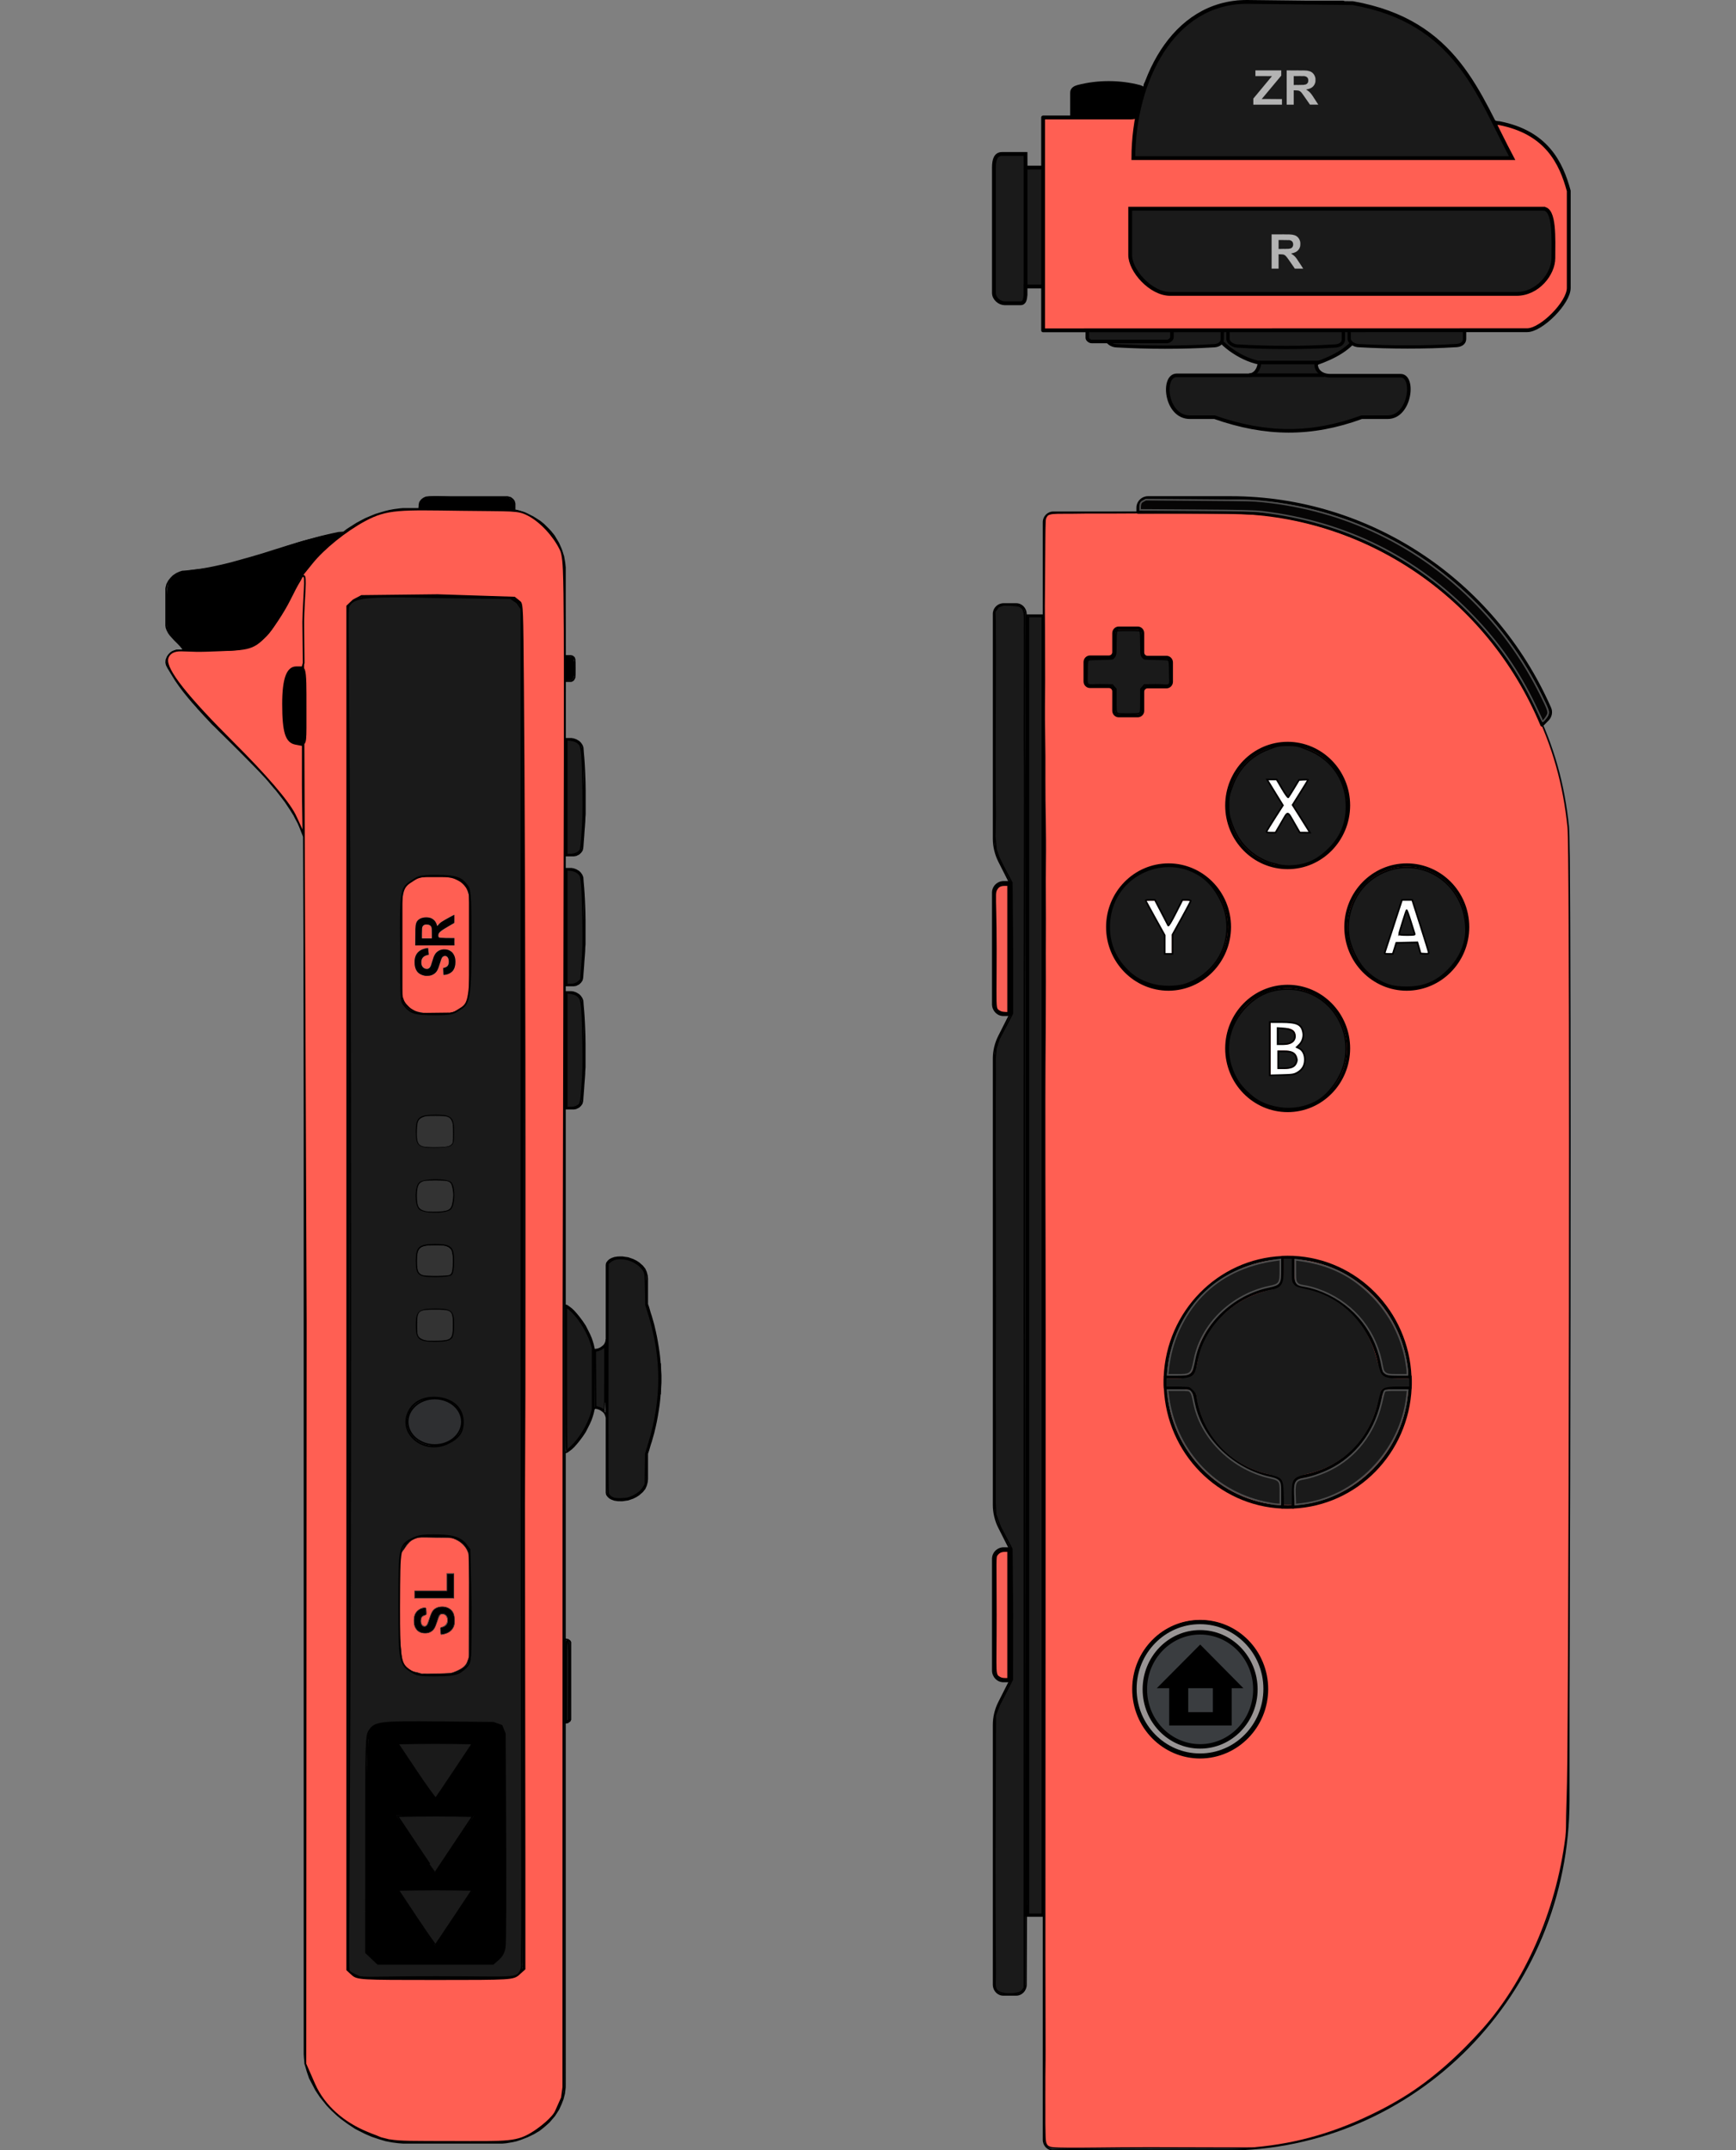 <?xml version="1.0" encoding="UTF-8" standalone="no"?>
<svg
   xmlns:dc="http://purl.org/dc/elements/1.1/"
   xmlns:cc="http://creativecommons.org/ns#"
   xmlns:rdf="http://www.w3.org/1999/02/22-rdf-syntax-ns#"
   xmlns:svg="http://www.w3.org/2000/svg"
   xmlns="http://www.w3.org/2000/svg"
   xmlns:sodipodi="http://sodipodi.sourceforge.net/DTD/sodipodi-0.dtd"
   xmlns:inkscape="http://www.inkscape.org/namespaces/inkscape"
   version="1.1"
   id="Layer_1"
   x="0px"
   y="0px"
   viewBox="0 0 1050 1300"
   xml:space="preserve"
   sodipodi:docname="Controller_JoyConRight.svg"
   inkscape:version="1.0.2 (e86c870879, 2021-01-15, custom)"
   width="1050"
   height="1300"><rect x="0" y="0" width="1050" height="1300" fill="#808080" stroke="none"/><defs
   id="defs83" /><sodipodi:namedview
   pagecolor="#ffffff"
   bordercolor="#666666"
   borderopacity="1"
   objecttolerance="10"
   gridtolerance="10"
   guidetolerance="10"
   inkscape:pageopacity="0"
   inkscape:pageshadow="2"
   inkscape:window-width="1326"
   inkscape:window-height="908"
   id="namedview81"
   showgrid="false"
   inkscape:zoom="0.45254834"
   inkscape:cx="489.48259"
   inkscape:cy="704.27726"
   inkscape:window-x="1953"
   inkscape:window-y="109"
   inkscape:window-maximized="0"
   inkscape:current-layer="g315"
   inkscape:document-rotation="0" />
<style
   type="text/css"
   id="style2">
	.st0{opacity:0.1;}
	.st1{fill:#FF5F55;}
	.st2{fill:#FFFFFF;}
</style>
























<style
   type="text/css"
   id="style2-6">
	.st0{opacity:0.1;}
	.st1{fill:#02C5E5;}
	.st2{fill:#FF5F55;}
	.st3{fill:#FFFFFF;}
</style><path
   style="fill:#ff5f53;fill-opacity:1;stroke-width:0.181"
   d="m 254.378,612.018 c -4.727,-0.962 -18.196,-2.209 -14.986,-5.201 l -1.682,-5.332 4.945,-28.979 c -23.056,0.35 0.934,-29.599 1.202,-31.151 0.708,-4.087 0.671,-6.986 4.225,-9.332 4.553,-3.006 6.47,-6.052 16.228,-6.049 6.519,0.002 6.573,4.518 8.047,4.809 2.991,0.59 9.769,0.222 11.72,2.221 1.363,1.397 -1.795,4.545 -1.113,6.528 l 0.478,1.39 3.182,28.031 c 2.72,23.961 -1.357,28.632 -1.606,30.69 -0.534,4.418 -1.444,7.751 -2.865,9.244 -0.793,0.832 -6.467,2.177 -7.824,2.754 -0.733,0.312 -1.742,2.596 -5.096,2.708 -6.526,0.22 -13.476,-2.05 -14.856,-2.331 z m 7.409,-22.692 c 2.171,-1.109 2.979,-2.349 4.303,-6.603 0.991,-3.185 1.348,-3.925 2.109,-4.364 0.845,-0.489 1.334,-0.45 2.07,0.163 0.75,0.625 1.063,1.516 1.063,3.023 0,1.562 -0.482,2.45 -1.659,3.058 -0.499,0.258 -1.038,0.468 -1.197,0.468 -0.492,0 -0.545,0.317 -0.406,2.424 l 0.134,2.039 1.05,-0.117 c 1.91,-0.213 3.874,-1.281 4.836,-2.628 0.772,-1.082 1.108,-2.012 1.349,-3.735 0.55,-3.919 -0.843,-7.149 -3.669,-8.508 -1.002,-0.482 -1.247,-0.524 -3.046,-0.524 -1.702,0 -2.065,0.055 -2.795,0.421 -2.558,1.285 -3.173,2.277 -5.025,8.108 -0.859,2.704 -1.773,3.503 -3.504,3.06 -0.855,-0.218 -1.892,-1.151 -2.212,-1.989 -0.289,-0.758 -0.31,-2.481 -0.039,-3.338 0.117,-0.37 0.467,-0.967 0.779,-1.325 0.585,-0.673 2.147,-1.485 2.864,-1.488 0.225,-8.8e-4 0.464,-0.088 0.533,-0.193 0.069,-0.105 0.022,-1.099 -0.104,-2.208 l -0.229,-2.017 -0.77,0.109 c -1.1,0.155 -2.88,0.73 -3.757,1.213 -1.06,0.583 -2.456,2.059 -2.977,3.145 -0.636,1.328 -0.906,3.091 -0.779,5.081 0.241,3.761 1.784,6.016 4.84,7.076 0.776,0.269 1.383,0.328 3.021,0.292 1.929,-0.042 2.118,-0.08 3.217,-0.641 z m 13.085,-19.963 v -2.272 l -4.586,-0.092 c -4.862,-0.098 -4.78,-0.082 -5.031,-0.977 -0.403,-1.436 0.924,-2.861 4.789,-5.142 1.375,-0.811 3.023,-1.784 3.664,-2.161 l 1.164,-0.686 v -2.479 c 0,-1.372 -0.076,-2.479 -0.17,-2.479 -0.218,0 -2.238,1.076 -5.42,2.887 -1.761,1.002 -2.859,1.768 -3.661,2.554 l -1.146,1.122 -0.23,-0.674 c -0.582,-1.707 -1.747,-3.084 -3.208,-3.791 -0.953,-0.461 -2.913,-0.671 -4.516,-0.482 -2.454,0.288 -4.246,1.545 -4.872,3.414 -0.302,0.903 -0.575,5.916 -0.61,11.189 l -0.015,2.342 h 11.924 11.924 z"
   id="path139"
   sodipodi:nodetypes="ssccsssssscssssssssssssssscsssssssssssssscssssssssccsssscsssscssssscccc" /><g
   id="g315"
   transform="translate(0,300.032)"><g
     class="st0"
     id="g64"
     transform="matrix(0.982,0,0,1,24.142,-0.032)">
	<path
   class="st2"
   d="m 597.9,233.9 v 79.5 h -4.2 c -3.3,0 -6,-2.7 -6,-6 v -67.6 c 0,-3.3 2.7,-6 6,-6 h 4.2 z"
   id="path36" />
	<path
   class="st2"
   d="m 597.9,636.6 v 79.5 h -4.2 c -3.3,0 -6,-2.7 -6,-6 v -67.6 c 0,-3.3 2.7,-6 6,-6 h 4.2 z"
   id="path38" />
	<path
   class="st2"
   d="m 929,134.9 -3.4,3.4 C 892.4,60.3 815.8,9.6 730.9,9.6 H 676.7 V 7 c 0,-3.3 2.7,-6 6,-6 0,0 0,0 0,0 h 51.2 c 84.8,0 161.7,49.8 196.4,127.2 1,2.3 0.5,4.9 -1.3,6.7 z"
   id="path40" />
	<path
   class="st2"
   d="M 679.5,94.5 V 82.8 c 0,-1.6 -1.3,-3 -3,-3 v 0 h -11.7 c -1.6,0 -3,1.3 -3,3 0,0 0,0 0,0 v 11.7 c 0,1.6 -1.3,3 -3,3 v 0 h -11.7 c -1.6,0 -3,1.3 -3,3 0,0 0,0 0,0 v 11.7 c 0,1.6 1.3,3 3,3 v 0 h 11.7 c 1.6,0 3,1.3 3,3 0,0 0,0 0,0 v 11.7 c 0,1.6 1.3,3 3,3 v 0 h 11.7 c 1.6,0 3,-1.3 3,-3 v 0 -11.7 c 0,-1.6 1.3,-3 3,-3 v 0 h 11.7 c 1.6,0 3,-1.3 3,-3 0,0 0,0 0,0 v -11.7 c 0,-1.6 -1.3,-3 -3,-3 v 0 h -11.7 c -1.7,0 -3,-1.4 -3,-3 0,0 0,0 0,0 z"
   id="path42" />
	<circle
   class="st2"
   cx="768.9"
   cy="333.9"
   r="37.5"
   id="circle44" />
	<circle
   class="st2"
   cx="768.9"
   cy="187.1"
   r="37.5"
   id="circle46" />
	<circle
   class="st2"
   cx="842.3"
   cy="260.5"
   r="37.5"
   id="circle48" />
	<circle
   class="st2"
   cx="695.5"
   cy="260.5"
   r="37.5"
   id="circle50" />
	<circle
   class="st2"
   cx="715"
   cy="721.3"
   r="27.9"
   id="circle52" />
	<path
   class="st2"
   d="m 765.6,460.3 v 12.3 c 0,3 -2.2,5.5 -5.2,5.9 -25.2,3.7 -45,23.5 -48.7,48.7 -0.4,2.9 -2.9,5.1 -5.9,5.2 h -12.3 c 1.7,-39.1 33,-70.4 72.1,-72.1 z"
   id="path54" />
	<path
   class="st2"
   d="m 765.6,598.8 v 12.3 c -39.1,-1.7 -70.3,-33 -72.1,-72 h 12.3 c 3,0 5.5,2.2 5.9,5.2 3.7,25.2 23.5,45 48.7,48.7 3,0.3 5.2,2.8 5.2,5.8 z"
   id="path56" />
	<path
   class="st2"
   d="m 844.3,539 c -1.7,39.1 -33,70.3 -72.1,72 v -12.3 c 0,-3 2.2,-5.5 5.2,-5.9 25.2,-3.7 45,-23.5 48.7,-48.7 0.4,-2.9 2.9,-5.1 5.9,-5.2 z"
   id="path58" />
	<path
   class="st2"
   d="M 844.3,532.4 H 832 c -3,0 -5.5,-2.2 -5.9,-5.2 -3.7,-25.2 -23.5,-45 -48.7,-48.7 -2.9,-0.4 -5.1,-2.9 -5.2,-5.9 v -12.3 c 39.1,1.7 70.4,33 72.1,72.1 z"
   id="path60" />
	<path
   class="st2"
   d="m 844.4,535.7 c 0,1.1 0,2.2 -0.1,3.3 H 832 c -3,0 -5.5,2.2 -5.9,5.2 -3.7,25.2 -23.5,45 -48.7,48.7 -2.9,0.4 -5.1,2.9 -5.2,5.9 v 12.3 c -1.1,0.1 -2.2,0.1 -3.3,0.1 -1.1,0 -2.2,0 -3.3,-0.1 v -12.3 c 0,-3 -2.2,-5.5 -5.2,-5.9 -25.2,-3.7 -45,-23.5 -48.7,-48.7 -0.4,-2.9 -2.9,-5.1 -5.9,-5.2 h -12.3 c -0.1,-1.1 -0.1,-2.2 -0.1,-3.3 0,-1.1 0,-2.2 0.1,-3.3 h 12.3 c 3,0 5.5,-2.2 5.9,-5.2 3.7,-25.2 23.5,-45 48.7,-48.7 2.9,-0.4 5.1,-2.9 5.2,-5.9 v -12.3 c 1.1,-0.1 2.2,-0.1 3.3,-0.1 1.1,0 2.2,0 3.3,0.1 v 12.3 c 0,3 2.2,5.5 5.2,5.9 25.2,3.7 45,23.5 48.7,48.7 0.4,2.9 2.9,5.1 5.9,5.2 h 12.3 c 0,1.1 0.1,2.2 0.1,3.3 z"
   id="path62" />
</g><path
     class="st3"
     d="m 614.625,906.568 h -7.754 c -3.533,0 -6.282,-2.9 -6.38,-6.5 v -157.2 c 0,-4.9 1.178,-9.6 3.337,-13.9 l 6.576,-13 v -79.2 l -6.576,-13 c -2.159,-4.3 -3.337,-9.1 -3.337,-14 v -269.7 c 0,-4.9 1.178,-9.6 3.337,-13.9 l 6.576,-13 v -79.2 l -6.576,-13 c -2.159,-4.3 -3.337,-9.1 -3.337,-14 v -135.8 c 0,-3.6 2.846,-6.4 6.38,-6.5 h 7.754 c 3.533,0 6.282,2.9 6.38,6.5 1.043,276.298 1.198,552.598 0,828.9 -0.098,3.6 -2.945,6.5 -6.38,6.5 z m -7.754,-840.9 c -2.945,0 -5.398,2.4 -5.398,5.5 v 135.8 c 0,4.7 1.08,9.3 3.239,13.5 l 6.674,13.1 c 0,0.1 0.098,0.1 0.098,0.2 v 79.5 c 0,0.1 0,0.2 -0.098,0.2 l -6.674,13.1 c -2.159,4.2 -3.239,8.8 -3.239,13.5 v 269.7 c 0,4.7 1.08,9.3 3.239,13.5 l 6.674,13.1 c 0,0.1 0.098,0.1 0.098,0.2 v 79.5 c 0,0.1 0,0.2 -0.098,0.2 l -6.674,13.1 c -2.159,4.2 -3.239,8.8 -3.239,13.5 v 157.2 c 0,3 2.356,5.5 5.398,5.5 h 7.754 c 2.945,0 5.398,-2.4 5.398,-5.5 v -828.9 c 0,-3 -2.356,-5.5 -5.398,-5.5 z"
     id="path72"
     style="fill:#000000;stroke-width:0.991"
     sodipodi:nodetypes="sscsccccssccccsscsccssssccssccssccssccssssssss" /><path
     class="st3"
     d="m 631.507,858.868 h -11.091 c -0.294,0 -0.491,-0.2 -0.491,-0.5 v 0 l 0.743,-786.429 c 2.9e-4,-0.3 0.196,-0.5 0.491,-0.5 h 11.091 c 0.294,0 -0.253,0.229 -0.253,0.529 v 786.4 c 0,0.3 -0.196,0.5 -0.491,0.5 z m -9.753,-1 h 9.262 l 0.743,-785.429 h -10.11 l 0.991,8.753 c -0.572,256.114 4.431,511.751 -1.068,768.3 -0.06,2.783 0.243,5.593 0.181,8.377 z"
     id="path74"
     style="fill:#000000;stroke-width:0.991"
     sodipodi:nodetypes="ssscsssssscccccsc" /><path
     class="st3"
     d="m 741.322,1000.222 h -104.237 c -3.533,0 -6.38,-2.9 -6.38,-6.5 V 15.722 c 0,-3.6 2.846,-6.5 6.38,-6.5 h 104.237 c 114.642,0 207.984,95.1 207.984,211.9 v 567.2 c 0,117 -93.048,211.9 -207.984,211.9 0,0 0,0 0,-10e-5 z M 637.084,10.322 c -2.945,0 -5.398,2.4 -5.398,5.5 V 993.822 c 0,3 2.356,5.5 5.398,5.5 h 104.237 c 114.151,0 207.003,-94.6 207.003,-210.9 v -567.3 c 0,-116.3 -92.852,-210.9 -207.003,-210.9 z"
     id="path76"
     style="fill:#000000;stroke-width:0.991" /><path
     class="st2"
     d="m 610.993,314.268 h -4.122 c -3.73,0 -6.772,-3.1 -6.871,-7 v -67.6 c 0,-3.8 3.043,-6.9 6.871,-7 h 4.122 c 0.589,0 0.982,0.4 0.982,1 0,0 0,0 0,0 v 79.5 c 0,0.7 -0.491,1.1 -0.982,1.1 0,0 0,0 0,0 z m -4.122,-79.5 c -2.65,0 -4.908,2.2 -4.908,5 v 67.6 c 0,2.7 2.159,5 4.908,5 h 3.141 v -77.5 h -3.141 z"
     id="path128"
     style="fill:#000000;stroke-width:0.991" /><path
     class="st2"
     d="m 610.993,717.068 h -4.122 c -3.73,0 -6.772,-3.1 -6.871,-7 v -67.6 c 0,-3.8 3.043,-6.9 6.871,-7 h 4.122 c 0.589,0 0.982,0.4 0.982,1 0,0 0,0 0,0 v 79.5 c 0,0.6 -0.491,1.1 -0.982,1.1 0,0 0,0 0,0 z m -4.122,-79.5 c -2.65,0 -4.908,2.2 -4.908,5 v 67.6 c 0,2.7 2.159,5 4.908,5 h 3.141 v -77.5 h -3.141 z"
     id="path130"
     style="fill:#000000;stroke-width:0.991" /><path
     style="fill:#ff5f53;fill-opacity:1;stroke:#000005;stroke-width:0.991;stroke-opacity:0.957"
     d="m 759.072,998.647 c 26.126,-2.355 49.568,-9.2 74.542,-21.766 4.997,-2.514 9.859,-5.201 14.581,-8.052 18.751,-11.321 35.599,-27.083 48.681,-41.739 25.018,-28.029 44.616,-70.082 50.427,-116.524 0.082,-0.659 0.389,-4.266 0.366,-6.754 -0.063,-6.858 0.633,-20.003 0.787,-38.339 0.649,-77.555 1.074,-244.04 1.046,-376.437 C 949.482,287.835 949.198,206.549 948.548,200.124 945.91,174.035 939.419,151.065 928.162,127.989 896.985,64.074 836.926,20.545 767.189,11.319 756.036,9.844 707.612,9.668 672.372,9.993 c -7.594,0.07 -13.808,-0.081 -19.763,0.056 -7.332,0.169 -12.661,-0.069 -15.904,0.249 -1.694,0.166 -2.97,0.79 -3.168,0.99 -0.1,0.101 -1.398,1.383 -1.506,3.348 -0.283,5.174 -0.251,17.114 -0.43,38.052 -0.036,4.234 -0.072,8.833 -0.106,13.815 -0.034,4.931 0.13,10.124 0.097,15.821 -0.051,8.772 0.122,18.559 0.07,29.251 -0.048,9.81 -0.241,20.497 0.002,32.016 0.189,8.972 0.2,18.376 0.153,28.436 -0.071,15.104 0.581,31.149 0.318,48.969 -0.22,14.976 0.114,29.988 -0.036,46.924 -0.098,11.076 0.078,22.616 -0.021,34.606 -0.059,7.201 -0.008,14.54 -0.078,22.073 -0.487,52.107 -0.018,112.208 -0.018,180.333 0,254.315 -0.309,376.1 -0.049,435.153 0.034,7.667 -0.193,14.451 -0.128,20.149 0.025,2.196 -0.044,4.298 -0.018,6.232 0.044,3.319 -0.034,6.643 0.013,9.258 0.052,2.93 -0.064,5.804 -0.006,7.962 0.133,4.988 0.094,8.097 0.269,10.037 0.257,2.841 1.242,3.579 1.532,3.826 0.215,0.183 1.278,0.929 3.022,1.088 4.449,0.405 14.288,0.348 26.589,0.227 9.682,-0.095 20.888,-0.23 32.19,-0.21 31.538,0.056 64.029,0.255 63.674,-0.006 z"
     id="path1240"
     sodipodi:nodetypes="ssssssssccsssssssssssssssssssssssssssss" /><path
     class="st3"
     d="m 725.929,763.168 c -22.673,0 -41.126,-18.7 -41.126,-41.9 0,-23.2 18.354,-41.9 41.126,-41.9 22.771,0 41.126,18.7 41.126,41.9 v 0 c -0.098,23.1 -18.453,41.8 -41.126,41.9 z m 0,-82.8 c -22.182,0 -40.144,18.3 -40.144,40.9 0,22.6 17.962,40.9 40.144,40.9 22.182,0 40.144,-18.3 40.144,-40.9 v 0 c -0.098,-22.6 -17.962,-40.9 -40.144,-40.9 z"
     id="path78"
     style="fill:#000000;stroke-width:0.991" /><path
     class="st2"
     d="m 791.887,203.168 h -5.398 l -7.501,-10.916 -7.811,10.916 h -5.3 l 10.404,-16.3 -9.619,-15.6 h 5.104 l 7.3,10.564 7.128,-10.564 h 4.908 l -9.619,15.4 z"
     id="path88"
     style="fill:#ffffff;fill-opacity:1;stroke-width:0.991"
     sodipodi:nodetypes="ccccccccccccc" /><path
     class="st2"
     d="m 720.236,244.468 -11.386,20.6 v 11.4 h -4.319 v -11.5 l -11.386,-20.5 h 5.202 l 6.282,11.7 2.043,2.988 2.374,-2.588 6.282,-12.1 z"
     id="path90"
     style="fill:#ffffff;stroke-width:0.991"
     sodipodi:nodetypes="cccccccccccc" /><path
     class="st2"
     d="M 864.225,276.468 H 859.612 l -2.159,-7 -12.135,0.328 -3.177,6.672 h -4.417 l 9.743,-35.204 6.55,3.204 z m -8.573,-11.271 -4.793,-14.594 -4.501,14.812 z"
     id="path92"
     style="fill:#ffffff;stroke-width:0.991"
     sodipodi:nodetypes="ccccccccccccc" /><path
     class="st2"
     d="m 789.139,340.368 c 0,1.4 -0.294,2.8 -0.883,4.1 -0.589,1.2 -1.472,2.2 -2.454,3 -1.178,0.9 -2.552,1.5 -3.926,1.9 -1.669,0.4 -3.337,0.7 -5.104,0.6 h -8.245 v -32 h 9.03 c 6.969,0 10.502,2.6 10.502,7.8 0,1.6 -0.393,3.1 -1.178,4.5 -0.982,1.4 -0.987,2.327 -2.557,2.827 0.883,0.2 0.3,0.373 1.085,0.773 0.785,0.4 1.472,0.9 1.963,1.5 0.589,0.6 1.08,1.4 1.374,2.2 0.196,0.8 0.393,1.8 0.393,2.8 z m -5.595,-14.1 c 0,-0.6 -0.098,-1.3 -0.294,-1.8 -0.196,-0.6 -0.589,-1.1 -0.982,-1.5 -0.589,-0.5 -1.276,-0.8 -1.963,-1 -0.982,-0.3 -2.061,-0.4 -3.141,-0.4 h -4.417 v 10 h 4.319 c 0.883,0 1.767,-0.1 2.65,-0.3 0.785,-0.2 1.472,-0.5 2.061,-1 0.589,-0.4 0.982,-1 1.276,-1.7 0.393,-0.7 0.491,-1.5 0.491,-2.3 z m 1.08,14.2 c 0,-0.8 -0.196,-1.5 -0.491,-2.2 -0.393,-0.7 -0.883,-1.2 -1.472,-1.7 -0.687,-0.5 -1.472,-0.8 -2.356,-1 -0.982,-0.3 -2.061,-0.4 -3.141,-0.4 h -4.417 v 11 h 4.515 c 2.454,0 4.319,-0.5 5.497,-1.4 1.276,-1 1.963,-2.6 1.865,-4.3 z"
     id="path94"
     style="fill:#ffffff;stroke-width:0.991"
     sodipodi:nodetypes="sccccccssccsccsscccsccscccsccccsccscc" /><path
     class="st2"
     d="m 932.637,139.268 c -0.098,0 -0.098,0 -0.196,0 -0.294,-0.1 -0.589,-0.3 -0.687,-0.6 -32.39,-77.7 -107.28,-128.2 -190.219,-128.1 h -53.198 c -0.589,0 -0.982,-0.4 -0.982,-1 0,0 0,0 0,0 v -2.6 c 0,-3.8 3.043,-6.9 6.871,-7 h 50.254 c 83.625,0.1 159.399,50.1 193.654,127.8 1.178,2.6 0.589,5.7 -1.472,7.8 l -3.337,3.4 c -0.196,0.2 -0.491,0.3 -0.687,0.3 z m -243.319,-130.7 h 52.217 c 83.135,-0.1 158.319,50.2 191.396,128 l 2.356,-2.4 v 0 c 1.472,-1.4 1.865,-3.6 1.08,-5.5 -33.961,-77 -109.047,-126.6 -191.887,-126.7 H 694.226 c -2.65,0 -4.908,2.2 -4.908,5 z"
     id="path132"
     style="fill:#000000;stroke-width:0.991" /><path
     class="st2"
     d="M 688.14,133.668 H 676.657 c -2.159,0 -3.926,-1.8 -3.926,-4 v -11.7 c 0,-1.1 -0.883,-2 -1.963,-2 H 659.284 c -2.159,0 -3.926,-1.8 -3.926,-4 v -11.7 c 0,-2.2 1.767,-4 3.926,-4 h 11.484 c 1.08,0 1.963,-0.9 1.963,-2 v -11.5 c 0,-2.2 1.767,-4 3.926,-4 h 11.484 c 2.159,0 3.926,1.8 3.926,4 v 11.7 c 0,1.1 0.883,2 1.963,2 h 11.484 c 2.159,0 3.926,1.8 3.926,4 v 11.7 c 0,2.2 -1.767,4 -3.926,4 H 694.03 c -1.08,0 -1.963,0.9 -1.963,2 v 11.7 c 0,2 -1.767,3.8 -3.926,3.8 z m -28.759,-35.2 c -1.08,0 -1.963,0.9 -1.963,2 v 11.7 c 0,1.1 0.883,2 1.963,2 h 11.484 c 2.159,0 3.926,1.8 3.926,4 v 11.7 c 0,1.1 0.883,2 1.963,2 h 11.484 c 1.08,0 1.963,-0.9 1.963,-2 v -11.7 c 0,-2.2 1.767,-4 3.926,-4 h 11.484 c 1.08,0 1.963,-0.9 1.963,-2 v -11.7 c 0,-1.1 -0.883,-2 -1.963,-2 h -11.484 c -2.159,0 -3.926,-1.8 -3.926,-4 v -11.7 c 0,-1.1 -0.883,-2 -1.963,-2 h -11.484 c -1.08,0 -1.963,0.9 -1.963,2 v 11.7 c 0,2.2 -1.767,4 -3.926,4 z"
     id="path134"
     style="fill:#000000;stroke-width:0.991" /><path
     class="st2"
     d="m 778.833,372.368 c -20.808,0 -37.789,-17.2 -37.789,-38.5 0,-21.2 16.882,-38.5 37.789,-38.5 20.808,0 37.789,17.2 37.789,38.5 -0.098,21.3 -16.98,38.5 -37.789,38.5 z m 0,-74.9 c -19.729,0 -35.825,16.3 -35.825,36.5 0,20.1 15.999,36.5 35.825,36.5 19.729,0 35.825,-16.3 35.825,-36.5 -0.098,-20.2 -16.097,-36.5 -35.825,-36.5 z"
     id="path136"
     style="fill:#000000;stroke-width:0.991" /><path
     class="st2"
     d="m 778.833,225.468 c -20.808,0 -37.789,-17.2 -37.789,-38.5 0,-21.2 16.882,-38.5 37.789,-38.5 20.808,0 37.789,17.2 37.789,38.5 -0.098,21.3 -16.98,38.5 -37.789,38.5 z m 0,-74.9 c -19.729,0 -35.825,16.3 -35.825,36.5 0,20.1 15.999,36.5 35.825,36.5 19.729,0 35.825,-16.3 35.825,-36.5 -0.098,-20.2 -16.097,-36.5 -35.825,-36.5 z"
     id="path138"
     style="fill:#000000;stroke-width:0.991" /><path
     class="st2"
     d="m 850.876,298.968 c -20.808,0 -37.789,-17.2 -37.789,-38.5 0,-21.2 16.882,-38.5 37.789,-38.5 20.808,0 37.789,17.2 37.789,38.5 0,21.2 -16.882,38.4 -37.789,38.5 z m 0,-75 c -19.729,0 -35.825,16.3 -35.825,36.5 0,20.1 15.999,36.5 35.825,36.5 19.729,0 35.825,-16.3 35.825,-36.5 0,-20.1 -15.999,-36.5 -35.825,-36.5 z"
     id="path140"
     style="fill:#000000;stroke-width:0.991" /><path
     class="st2"
     d="m 706.789,298.968 c -20.808,0 -37.789,-17.2 -37.789,-38.5 0,-21.2 16.882,-38.5 37.789,-38.5 20.808,0 37.789,17.2 37.789,38.5 -0.098,21.2 -16.98,38.4 -37.789,38.5 z m 0,-75 c -19.729,0 -35.825,16.3 -35.825,36.5 0,20.1 15.908,36.197 35.734,36.197 19.729,0 35.917,-15.997 35.917,-36.197 -0.098,-20.1 -16.097,-36.5 -35.825,-36.5 z"
     id="path142"
     style="fill:#000000;stroke-width:0.991"
     sodipodi:nodetypes="cssccssscs" /><path
     class="st2"
     d="m 725.929,750.168 c -15.704,0 -28.366,-13 -28.366,-28.9 0,-15.9 12.76,-28.9 28.366,-28.9 15.704,0 28.366,13 28.366,28.9 0,0 0,0 0,0 0,16 -12.662,28.9 -28.366,28.9 z m 0,-55.9 c -14.625,0 -26.403,12.1 -26.403,26.9 0,14.8 11.876,26.9 26.403,26.9 14.625,0 26.403,-12.1 26.403,-26.9 0,-14.8 -11.778,-26.8 -26.403,-26.9 z"
     id="path144"
     style="fill:#000000;stroke-width:0.991" /><path
     class="st2"
     d="m 716.899,533.368 h -12.073 c -0.589,0 -0.982,-0.4 -0.982,-1 0,0 0,0 0,0 1.669,-39.6 32.783,-71.3 71.651,-73 0.294,0 0.491,0.1 0.687,0.3 0.196,0.2 0.294,0.4 0.294,0.7 v 12.3 c 0,3.5 -2.552,6.4 -5.889,6.9 -24.244,3.7 -43.383,23.1 -47.015,47.9 -0.393,3.3 -3.239,5.9 -6.674,5.9 z m -10.993,-2 h 10.993 c 2.454,0 4.515,-1.8 4.809,-4.3 3.828,-25.6 23.556,-45.7 48.683,-49.6 2.454,-0.3 4.221,-2.4 4.221,-4.9 v -11.2 c -36.709,2.1 -66.645,32.6 -68.706,70 z"
     id="path146"
     style="fill:#000000;stroke-width:0.991" /><path
     class="st2"
     d="m 775.594,612.068 c 0,0 -0.098,0 0,0 -38.868,-1.7 -69.982,-33.4 -71.651,-73 0,-0.6 0.393,-1 0.982,-1 0,0 0,0 0,0 h 12.073 c 3.435,0 6.282,2.6 6.772,6 3.632,24.7 22.673,44.2 47.015,47.9 3.337,0.5 5.889,3.4 5.889,6.9 v 12.3 c -0.098,0.4 -0.589,0.9 -1.08,0.9 0,0 0,0 0,0 z m -69.688,-72.1 c 2.159,37.4 31.998,67.8 68.706,70 v -11.2 c 0,-2.5 -1.767,-4.6 -4.221,-4.9 -25.127,-3.9 -44.855,-24 -48.683,-49.6 -0.294,-2.5 -2.356,-4.3 -4.809,-4.3 z"
     id="path148"
     style="fill:#000000;stroke-width:0.991" /><path
     class="st2"
     d="m 782.072,612.068 c -0.589,0 -0.982,-0.4 -0.982,-1 0,0 0,0 0,0 v -12.3 c 0,-3.5 2.552,-6.4 5.889,-6.9 24.244,-3.7 43.383,-23.1 47.015,-47.9 0.491,-3.4 3.337,-6 6.772,-6 h 12.073 c 0.589,0 0.982,0.4 0.982,1 0,0 0,0 0,0 -1.767,39.7 -32.783,71.3 -71.749,73.1 0.098,0 0.098,0 0,0 z m 58.695,-72.1 c -2.454,0 -4.515,1.8 -4.809,4.3 -3.828,25.6 -23.556,45.7 -48.683,49.6 -2.454,0.3 -4.221,2.4 -4.221,4.9 v 11.2 c 36.709,-2.2 66.547,-32.6 68.706,-70 z"
     id="path150"
     style="fill:#000000;stroke-width:0.991" /><path
     class="st2"
     d="m 852.84,533.368 h -12.073 c -3.435,0 -6.282,-2.6 -6.772,-6 -3.632,-24.7 -22.673,-44.2 -47.015,-47.9 -3.337,-0.5 -5.889,-3.4 -5.889,-6.9 v -12.3 c 0,-0.3 0.098,-0.5 0.294,-0.7 0.196,-0.2 0.491,-0.3 0.687,-0.3 38.868,1.7 69.982,33.4 71.651,73 0.098,0.6 -0.294,1 -0.883,1.1 0,0 0,0 0,0 z m -69.786,-72 v 11.2 c 0,2.5 1.767,4.6 4.221,4.9 25.127,3.9 44.855,24 48.683,49.6 0.294,2.5 2.356,4.3 4.809,4.3 h 10.993 c -2.061,-37.4 -31.998,-67.9 -68.706,-70 z"
     id="path152"
     style="fill:#000000;stroke-width:0.991" /><path
     class="st2"
     d="m 778.833,612.168 c -1.178,0 -2.257,0 -3.337,-0.1 -0.491,0 -0.883,-0.5 -0.883,-1 v -12.3 c 0,-2.5 -1.767,-4.6 -4.221,-4.9 -25.127,-3.9 -44.855,-24 -48.683,-49.6 -0.294,-2.5 -2.356,-4.3 -4.809,-4.3 h -12.073 c -0.491,0 -0.982,-0.4 -0.982,-0.9 -0.098,-1.1 -0.098,-2.2 -0.098,-3.4 0,-1.2 0,-2.3 0.098,-3.4 0,-0.5 0.491,-0.9 0.982,-0.9 h 12.073 c 2.454,0 4.515,-1.8 4.809,-4.3 3.828,-25.6 23.556,-45.7 48.683,-49.6 2.454,-0.3 4.221,-2.4 4.221,-4.9 v -12.3 c 0,-0.5 0.393,-1 0.883,-1 2.257,-0.1 4.417,-0.1 6.674,0 0.491,0 0.883,0.5 0.883,1 v 12.3 c 0,2.5 1.767,4.6 4.221,4.9 25.127,3.9 44.855,24 48.683,49.6 0.294,2.5 2.356,4.3 4.809,4.3 h 12.073 c 0.491,0 0.982,0.4 0.982,0.9 0.098,1.1 0.098,2.2 0.098,3.4 0,1.2 0,2.3 -0.098,3.4 0,0.5 -0.491,0.9 -0.982,0.9 h -12.073 c -2.454,0 -4.515,1.8 -4.809,4.3 -3.828,25.6 -23.556,45.7 -48.683,49.6 -2.454,0.3 -4.221,2.4 -4.221,4.9 v 12.3 c 0,0.5 -0.393,1 -0.883,1 -1.08,0 -2.159,0.1 -3.337,0.1 z m -2.257,-2.1 c 1.472,0.1 3.043,0.1 4.613,0 v -11.3 c 0,-3.5 2.552,-6.4 5.889,-6.9 24.244,-3.7 43.383,-23.1 47.015,-47.9 0.491,-3.4 3.337,-6 6.772,-6 h 11.091 c 0,-0.8 0,-1.5 0,-2.3 0,-0.8 0,-1.6 0,-2.3 h -11.189 c -3.435,0 -6.282,-2.6 -6.772,-6 -3.632,-24.7 -22.673,-44.2 -47.015,-47.9 -3.337,-0.5 -5.889,-3.4 -5.889,-6.9 v -11.3 c -1.472,-0.1 -3.043,-0.1 -4.613,0 v 11.3 c 0,3.5 -2.552,6.4 -5.889,6.9 -24.244,3.7 -43.383,23.1 -47.015,47.9 -0.491,3.4 -3.337,6 -6.772,6 h -11.091 c 0,0.8 0,1.5 0,2.3 0,0.8 0,1.6 0,2.3 h 11.091 c 3.435,0 6.282,2.6 6.772,6 3.632,24.7 22.673,44.2 47.015,47.9 3.337,0.5 5.889,3.4 5.889,6.9 v 11.3 z"
     id="path154"
     style="fill:#000000;stroke-width:0.991" /><path
     style="opacity:1;fill:#1a1a1a;fill-opacity:1;stroke:#000000;stroke-width:0.991;stroke-opacity:1"
     d="m 697.737,295.425 c -6.21,-1.658 -11.113,-3.904 -16.195,-9.072 -7.582,-7.711 -11.081,-16.945 -10.641,-27.697 0.552,-13.498 7.881,-25.029 19.664,-30.958 10.319,-5.192 22.138,-5.3 32.059,-0.267 7.789,3.952 12.595,10.033 16.323,17.973 5.092,10.846 4.17,24.403 -2.353,34.577 -4.905,7.651 -13.238,13.696 -21.633,15.695 -4.73,1.126 -12.488,1.013 -17.225,-0.252 z m 11.445,-24.535 v -5.811 l 5.517,-9.969 c 3.034,-5.483 5.517,-10.215 5.517,-10.515 0,-0.3 -1.133,-0.546 -2.518,-0.546 h -2.518 l -4.123,8.096 c -2.63,5.165 -4.256,7.83 -4.49,7.36 -0.202,-0.405 -2.092,-4.048 -4.199,-8.096 l -3.831,-7.36 h -2.82 c -1.551,0 -2.82,0.128 -2.82,0.284 0,0.156 2.601,4.966 5.779,10.689 l 5.779,10.405 v 5.637 5.637 h 2.364 2.364 z"
     id="path1462"
     sodipodi:nodetypes="sssssssssccssscssscssscccccc" /><path
     style="opacity:1;fill:#1a1a1a;fill-opacity:1;stroke:#000000;stroke-width:0.991;stroke-opacity:1"
     d="m 772.755,222.837 c 0,-0.318 -3.612,-0.847 -5.578,-1.602 -2.892,-1.112 -5.784,-2.632 -7.814,-4.016 -6.782,-4.622 -11.498,-10.881 -14.271,-18.943 -1.321,-3.84 -2.018,-5.203 -2.018,-11.449 0,-6.247 0.697,-7.183 2.018,-11.022 3.806,-11.063 11.583,-19.058 22.348,-22.971 4.172,-1.517 5.052,-2.29 11.347,-2.29 6.294,0 7.196,0.773 11.369,2.29 14.25,5.181 23.574,17.633 24.215,32.869 0.446,10.591 -2.691,19.496 -10,26.914 -7.42,7.531 -14.154,10.699 -24.172,10.985 -3.323,0.095 -6.721,-0.623 -7.443,-0.765 z m 2.342,-25.685 c 4.176,-7.15 3.315,-7.255 8.058,0.986 l 2.998,5.209 3.064,0.01 3.064,0.01 -1.207,-2.007 c -0.664,-1.104 -3.02,-4.866 -5.236,-8.36 l -4.029,-6.353 4.667,-7.435 c 2.567,-4.089 4.667,-7.566 4.667,-7.726 0,-0.16 -1.226,-0.218 -2.725,-0.129 l -2.725,0.162 -3.05,5.054 c -1.677,2.78 -3.235,5.242 -3.461,5.473 -0.226,0.23 -1.896,-2.104 -3.71,-5.188 l -3.3,-5.606 h -2.904 -2.904 l 1.204,2.007 c 0.662,1.104 2.818,4.621 4.791,7.816 l 3.587,5.809 -4.763,7.434 c -2.62,4.089 -4.9,7.798 -5.067,8.242 -0.248,0.659 0.218,0.808 2.523,0.808 h 2.827 z"
     id="path1464"
     sodipodi:nodetypes="sssssssssssssscscccsscssscssscccsscssscc" /><path
     style="opacity:1;fill:#1a1a1a;fill-opacity:1;stroke:#000000;stroke-width:0.991;stroke-opacity:1"
     d="m 843.649,296.414 c -6.575,-0.996 -15.299,-5.795 -20.421,-12.875 -2.971,-4.107 -6.106,-10.666 -7.131,-15.671 -2.712,-13.243 2.587,-27.855 13.024,-35.913 19.624,-15.151 47.206,-6.688 55.398,16.999 1.827,5.284 2.928,13.314 1.649,19.168 -1.48,6.779 -4.777,12.856 -10.006,18.159 -5.168,5.24 -9.712,7.951 -16.129,9.624 -4.766,1.242 -11.81,1.202 -16.383,0.509 z m -0.171,-23.059 1.05,-3.345 6.384,-0.15 6.384,-0.15 0.969,3.362 0.969,3.362 2.469,0.163 c 1.791,0.118 2.469,-0.034 2.469,-0.552 0,-0.394 -2.253,-7.753 -5.007,-16.355 l -5.007,-15.64 h -3.092 -3.092 l -5.112,15.657 c -2.812,8.611 -5.221,15.958 -5.354,16.326 -0.173,0.478 0.496,0.669 2.34,0.669 h 2.582 z"
     id="path1466"
     sodipodi:nodetypes="sssssssssccccccssscccssscc" /><path
     style="opacity:1;fill:#1a1a1a;fill-opacity:1;stroke:#000000;stroke-width:0.991;stroke-opacity:1"
     d="m 773.737,369.832 c -7.974,-1.276 -13.973,-3.963 -20.187,-10.264 -3.692,-3.745 -5.275,-6.192 -7.059,-9.96 -7.46,-15.753 -2.906,-33.081 10.576,-44.105 6.239,-5.102 13.368,-7.592 21.729,-7.592 29.381,0 45.817,33.839 28.179,58.013 -2.745,3.762 -6.161,7.451 -10.317,9.841 -6.911,3.973 -15.411,5.27 -22.922,4.068 z m 10.996,-21.383 c 3.017,-1.76 4.445,-4.208 4.492,-7.698 0.043,-3.246 -1.248,-5.853 -3.435,-6.932 l -1.466,-0.724 1.579,-1.541 c 1.838,-1.795 2.753,-4.702 2.287,-7.274 -0.91,-5.032 -3.617,-6.334 -13.203,-6.35 l -6.961,-0.012 v 16.11 16.11 l 7.224,-0.185 c 6.528,-0.167 7.442,-0.312 9.483,-1.503 z"
     id="path1468"
     sodipodi:nodetypes="ssssssssssscssscccsss" /><path
     style="opacity:1;fill:#1a1a1a;fill-opacity:1;stroke:#000000;stroke-width:0.991;stroke-opacity:1"
     d="m 772.755,326.409 v -4.889 l 3.661,0.267 c 4.084,0.298 6.134,1.337 6.633,3.363 0.93,3.774 -1.773,6.144 -7.01,6.147 l -3.284,0.002 z"
     id="path1470" /><path
     style="opacity:1;fill:#1a1a1a;fill-opacity:1;stroke:#000000;stroke-width:0.991;stroke-opacity:1"
     d="m 846.211,264.788 c 0,-0.764 4.173,-14.101 4.542,-14.514 0.176,-0.197 1.302,2.825 2.503,6.715 1.201,3.89 2.288,7.351 2.416,7.69 0.184,0.489 -0.777,0.617 -4.614,0.617 -3.197,0 -4.847,-0.173 -4.847,-0.508 z"
     id="path1496" /><path
     style="opacity:1;fill:#1a1a1a;fill-opacity:1;stroke:#000000;stroke-width:0.991;stroke-opacity:1"
     d="m 773.103,340.712 v -5.121 h 3.548 c 4.512,0 6.459,0.936 7.361,3.539 0.543,1.566 0.535,2.042 -0.058,3.48 -0.958,2.325 -3.014,3.223 -7.379,3.223 h -3.472 z"
     id="path1498" /><path
     style="opacity:1;fill:#1a1a1a;fill-opacity:1;stroke:#1a1a1a;stroke-width:0.991;stroke-opacity:1"
     d="m 776.893,602.615 c -0.285,-8.927 -0.81,-9.727 -9.945,-11.863 -20.685,-4.837 -36.517,-20.142 -41.826,-41.346 -0.54,-2.156 -1.067,-5.195 -1.067,-5.879 0,-0.684 -0.988,-2.25 -2.195,-3.48 l -2.305,-1.949 -6.733,-0.288 h -6.844 v -1.973 -1.973 h 5.831 c 6.481,0 9.753,-1.002 10.995,-3.366 0.434,-0.827 1.474,-3.935 1.963,-6.974 2.628,-16.31 14.637,-30.687 28.939,-37.964 4.629,-2.355 11.156,-4.654 15.219,-5.36 6.496,-1.129 8.07,-3.615 8.07,-12.749 v -5.941 h 1.937 1.937 v 6.896 c 0,6.616 0.072,6.975 1.775,8.829 1.436,1.563 3.835,1.705 9.316,3.066 20.032,4.973 34.633,20.46 39.964,40.148 0.774,2.857 1.732,6.369 2.13,7.805 1.205,4.35 3.783,5.611 11.472,5.611 h 6.361 v 1.973 1.973 h -6.488 c -6.827,0 -9.707,0.841 -10.612,3.1 -0.259,0.646 -1.249,4.608 -2.096,8.033 -5.29,21.399 -20.883,36.72 -41.356,41.532 -9.766,2.295 -10.465,3.147 -10.465,12.751 v 6.282 h -1.878 -1.878 z"
     id="path1500"
     sodipodi:nodetypes="ssssscccccsssssscccsssssscccssssscccs" /><path
     style="opacity:1;fill:#1a1a1a;fill-opacity:1;stroke:#4d4d4d;stroke-width:1"
     d=""
     id="path1502" /><path
     style="opacity:1;fill:#1a1a1a;fill-opacity:1;stroke:#4d4d4d;stroke-width:0.991"
     d="m 706.748,526.464 c 1.72,-15.268 8.759,-31.226 20.044,-42.952 11.733,-12.191 27.012,-19.18 44.877,-21.641 l 2.744,-0.378 v 6.184 c 0,7.933 -0.122,8.869 -6.714,10.245 -21.889,4.57 -41.04,22.089 -45.251,44.189 -1.728,9.071 -2.313,9.122 -10.909,9.122 h -5.329 z"
     id="path1504"
     sodipodi:nodetypes="ssscsssscs" /><path
     style="opacity:1;fill:#1a1a1a;fill-opacity:1;stroke:#4d4d4d;stroke-width:0.991"
     d="m 764.729,608.216 c -31.624,-6.915 -54.712,-32.911 -58.294,-65.636 l -0.234,-2.138 h 6.244 c 6.76,0 6.726,0.019 7.603,1.019 1.243,1.418 1.484,3.834 2.385,7.896 4.705,21.222 23.743,39.138 45.726,43.982 6.771,1.492 6.254,2.732 6.254,10.286 v 5.883 l -2.098,-0.046 c -1.154,-0.025 -4.568,-0.586 -7.586,-1.246 z"
     id="path1506"
     sodipodi:nodetypes="sscssssscsss" /><path
     style="opacity:1;fill:#1a1a1a;fill-opacity:1;stroke:#4d4d4d;stroke-width:0.991"
     d="m 783.191,603.021 c -0.284,-7.257 0.96,-8.252 5.228,-8.997 4.761,-0.832 10.906,-2.922 16.015,-5.449 15.511,-7.67 26.623,-21.987 30.974,-39.907 0.959,-3.951 1.541,-7.241 2.207,-7.737 0.704,-0.525 3.831,-0.489 7.705,-0.489 h 6.099 l -0.424,3.782 c -3.718,33.197 -31.192,61.264 -63.631,65.003 l -3.913,0.451 z"
     id="path1508"
     sodipodi:nodetypes="sssssscsscs" /><path
     style="opacity:1;fill:#1a1a1a;fill-opacity:1;stroke:#4d4d4d;stroke-width:0.991"
     d="m 837.49,529.809 c -1.154,-1.073 -1.283,-2.964 -2.073,-6.727 -4.298,-20.46 -18.609,-36.617 -38.563,-43.537 -2.394,-0.83 -5.716,-1.718 -7.384,-1.973 -1.848,-0.282 -3.785,-0.562 -4.695,-1.489 -1.351,-1.376 -1.324,-2.612 -1.324,-8.254 v -6.237 l 2.421,0.331 c 18.644,2.551 32.074,9.211 44.605,22.12 10.239,10.547 17.118,23.81 19.788,38.146 0.537,2.884 0.976,6.098 0.976,7.143 v 1.901 h -5.775 c -5.086,0 -6.574,-0.12 -7.977,-1.424 z"
     id="path1510"
     sodipodi:nodetypes="sssssscsssscss" /><path
     style="opacity:1;fill:#1a1a1a;fill-opacity:1;stroke:#000000;stroke-width:0.991;stroke-opacity:1"
     d="m 675.499,131.001 c -0.523,-0.589 -0.613,-1.697 -0.613,-7.547 v -6.856 l -1.081,-1.233 -1.081,-1.233 -6.981,-0.106 c -3.993,-0.061 -6.357,0.462 -7.433,-0.164 -1.328,-0.772 -0.845,-3.066 -0.845,-7.63 0,-4.683 0.123,-6.289 0.525,-6.85 0.481,-0.671 1.083,-0.741 7.135,-0.832 3.636,-0.055 6.991,-0.187 7.456,-0.293 0.465,-0.107 1.173,-0.742 1.574,-1.411 0.65,-1.086 0.729,-1.922 0.73,-7.757 8e-4,-3.783 0.163,-6.847 0.385,-7.27 0.358,-0.682 0.84,-0.73 7.215,-0.73 6.375,0 6.857,0.049 7.215,0.73 0.222,0.423 0.384,3.487 0.385,7.27 9.8e-4,5.835 0.08,6.67 0.73,7.757 0.401,0.669 1.109,1.305 1.574,1.411 0.465,0.107 3.82,0.239 7.456,0.293 6.053,0.091 6.654,0.161 7.135,0.832 0.402,0.561 0.525,2.168 0.525,6.85 0,4.822 0.723,7.189 -0.868,7.881 -1.135,0.493 -3.696,-0.144 -7.411,-0.087 l -6.981,0.106 -1.081,1.233 -1.081,1.233 v 6.922 c 0,6.226 -0.068,6.985 -0.678,7.547 -0.575,0.53 -1.636,0.625 -6.985,0.625 -5.64,0 -6.372,-0.073 -6.921,-0.691 z"
     id="path1512"
     sodipodi:nodetypes="sscccssssssssssscssssssscccssss" /><path
     style="opacity:1;fill:#1a1a1a;fill-opacity:1;stroke:#4d4d4d;stroke-width:0.991"
     d="m 720.922,726.41 v -5.257 h 5.209 5.111 v 5.257 5.257 h -5.111 -5.209 z"
     id="path1514" /><path
     style="opacity:1;fill:#1a1a1a;fill-opacity:1;stroke:#4d4d4d;stroke-width:0.991"
     d="m 720.36,761.581 c -14.571,-2.336 -26.718,-12.343 -31.837,-26.227 -7.384,-20.028 2.29,-43.031 21.62,-51.412 5.96,-2.584 7.81,-3.52 15.408,-3.49 6.389,0.025 7.765,0.604 11.051,1.62 14.177,4.386 24.187,14.875 28.058,29.401 0.773,2.899 1.086,5.242 1.078,10.742 -0.008,5.447 -0.331,6.154 -1.094,9.048 -4.665,17.686 -19.672,29.951 -37.371,30.542 -2.511,0.084 -5.622,-0.017 -6.913,-0.224 z m 11.797,-11.95 c 11.719,-2.628 20.873,-13.046 22.074,-25.122 2.142,-21.535 -17.796,-37.703 -37.809,-30.658 -4.1,1.443 -6.861,3.287 -10.618,7.09 -2.769,2.803 -3.748,4.143 -5.227,7.154 -2.512,5.113 -3.237,8.689 -2.967,14.631 0.309,6.806 2.116,11.734 6.191,16.887 6.634,8.389 17.889,12.366 28.356,10.018 z"
     id="path1518"
     sodipodi:nodetypes="cssssscsscssssssss" /><path
     style="opacity:1;fill:#ff5f55;fill-opacity:0.957;stroke:#000000;stroke-width:0.991;stroke-opacity:1"
     d="m 604.684,714.279 c -1.303,-0.809 -2.248,-0.922 -2.428,-5.313 -0.178,-4.339 0.061,-13.486 0.061,-32.63 0,-32.805 -0.461,-35.197 0.618,-36.257 0.065,-0.064 0.101,-0.146 0.158,-0.22 1.121,-1.451 2.639,-2.127 4.782,-2.127 h 1.877 v 38.636 38.636 l -1.952,-0.002 c -1.265,-7.5e-4 -2.362,-0.256 -3.117,-0.725 z"
     id="path1520"
     sodipodi:nodetypes="cssscscccccc" /><path
     style="opacity:1;fill:#ff5f55;fill-opacity:0.957;stroke:#000000;stroke-width:0.991;stroke-opacity:1"
     d="m 606.062,312.078 c -0.496,-0.095 -1.299,-0.438 -1.785,-0.762 -0.765,-0.51 -1.51,-0.767 -1.795,-2.703 -0.475,-3.226 -0.165,-11.382 -0.165,-35.102 0,-19.263 -0.513,-28.346 -0.374,-32.533 0.09,-2.726 0.764,-3.234 0.982,-3.609 0.916,-1.581 2.384,-2.288 4.747,-2.288 h 2.08 v 38.636 38.636 l -1.394,-0.052 c -0.767,-0.028 -1.8,-0.129 -2.296,-0.225 z"
     id="path1522"
     sodipodi:nodetypes="ssssssscccsss" /><path
     style="opacity:1;fill:#000000;fill-opacity:0.957;stroke:#4d4d4d;stroke-width:0.991"
     d="M 928.431,126.42 C 918.53,105.869 906.932,89.178 890.98,72.526 856.807,36.853 813.764,15.516 763.729,9.444 758.76,8.841 750.894,8.652 723.564,8.479 L 689.578,8.263 V 6.856 c 0,-0.978 0.013,-2.965 1.376,-3.674 l 2.084,-1.129 29.817,0.225 c 16.615,0.125 32.929,0.218 36.32,0.485 49.815,3.922 95.271,24.582 130.851,59.472 17.256,16.922 30.901,35.739 41.991,57.909 4.205,8.405 4.79,10.055 4.175,11.777 -0.409,1.145 -2.613,4.171 -3.118,4.129 -0.142,-0.012 -2.207,-4.576 -4.642,-9.63 z"
     id="path1524"
     sodipodi:nodetypes="sssscsscsssssss" /><path
     style="opacity:1;fill:#1a1a1a;fill-opacity:1;stroke:#000000;stroke-width:0.991;stroke-opacity:1"
     d="m 603.319,903.741 c -0.548,-0.55 -1.676,-1.183 -1.528,-5.04 0.258,-6.702 -0.212,-27.162 -0.136,-79.124 l 0.291,-82.565 2.527,-6.447 7.759,-15.053 0.101,-39.426 -0.359,-39.619 -6.978,-13.234 -2.856,-7.693 -0.375,-7.29 0.086,-48.027 -0.101,-22.132 0.095,-34.134 0.054,-10.476 0.011,-10.492 -0.068,-8.603 0.016,-25.574 -0.005,-19.352 -0.147,-27.484 0.073,-21.586 -0.017,-11.015 0.102,-19.605 -0.047,-10.227 0.536,-5.685 1.882,-5.786 2.908,-5.523 5.191,-9.819 v -39.483 l -0.359,-39.58 -5.184,-9.751 -2.634,-5.33 -1.783,-5.137 -0.723,-7.597 0.233,-13.317 -0.121,-12.248 -0.013,-11.084 -0.037,-10.848 0.03,-9.87 0.01,-6.536 0.018,-2.904 0.067,-17.392 0.03,-21.51 -9.8e-4,-10.808 -0.053,-8.444 0.017,-5.126 -0.218,-5.94 2.16,-3.056 3.1,-1.102 3.158,0.059 c 1.389,0.026 2.675,0.057 3.867,0.24 0.847,0.131 1.802,0.127 2.537,0.398 0.975,0.36 1.647,1.019 1.998,1.315 0.204,0.173 1.192,1.723 1.301,4.747 0.074,2.056 -0.02,4.682 -0.01,8.332 0.012,4.091 0.082,9.689 0.035,16.362 -0.069,10.013 -0.017,23.117 -0.08,40.38 -0.048,13.181 0.192,28.673 0.141,46.987 -0.174,62.766 -0.243,157.987 -0.232,300.976 l 0.033,416.246 -1.24,1.823 c -1.77,2.603 -12.375,2.902 -15.062,0.208 z"
     id="path1530"
     sodipodi:nodetypes="sssccccccccccccccccccccccccccccccccccccccccccccccsssssssssscsss" /><path
     style="opacity:1;fill:#1a1a1a;fill-opacity:1;stroke:#000000;stroke-width:0.991;stroke-opacity:1"
     d="M 622.007,465.056 V 72.689 h 4.232 4.232 V 465.056 857.424 h -4.232 -4.232 z"
     id="path1532" /><ellipse
     id="path3879"
     style="fill:#999595;fill-opacity:1;stroke:#000000;stroke-width:2.371;stroke-linecap:round;stroke-linejoin:round;stroke-miterlimit:4;stroke-dasharray:none;stroke-opacity:1"
     cx="725.815"
     cy="721.035"
     rx="39.523"
     ry="40.271" /><ellipse
     style="fill:#3a3d40;fill-opacity:1;stroke:#000000;stroke-width:2.701;stroke-linecap:round;stroke-linejoin:round;stroke-miterlimit:4;stroke-dasharray:none;stroke-opacity:1"
     id="path3881"
     cx="725.878"
     cy="721.357"
     rx="33.428"
     ry="34.486" /><path
     class="st2"
     d="m 725.929,694.268 -26.275,26.416 h 7.507 v 22.528 h 37.804 v -22.528 h 7.105 z m 7.641,40.898 h -14.88 v -14.482 h 14.88 z"
     id="path96"
     style="fill:#000000;stroke-width:1.341" /></g><ellipse
   id="ellipse382"
   style="fill:#2e2f31;fill-opacity:1;stroke:#000000;stroke-width:1.027;stroke-linecap:round;stroke-linejoin:round;stroke-miterlimit:4;stroke-dasharray:none;stroke-opacity:1"
   cx="262.967"
   cy="859.604"
   rx="16.411"
   ry="14.069" /><path
   inkscape:connector-curvature="0"
   id="path384"
   d="m 366.738,809.828 v 45.809"
   style="fill:none;stroke:#000000;stroke-width:1.027px;stroke-linecap:butt;stroke-linejoin:miter;stroke-opacity:1" /><path
   sodipodi:nodetypes="cc"
   inkscape:connector-curvature="0"
   id="path386"
   d="M 359.267,815.746 V 852.118"
   style="fill:none;stroke:#000000;stroke-width:1.027px;stroke-linecap:butt;stroke-linejoin:miter;stroke-opacity:1" /><path
   inkscape:connector-curvature="0"
   id="path388"
   d="m 274.857,980.606 c -0.168,2.386 -0.984,4.183 -2.476,5.447 -1.111,0.941 -2.632,1.603 -4.413,1.921 -0.407,0.073 -1.146,0.177 -1.157,0.163 0,-0.005 -0.098,-0.853 -0.213,-1.888 -0.114,-1.035 -0.216,-1.934 -0.227,-2 -0.019,-0.104 -0.011,-0.118 0.055,-0.118 0.128,0 0.698,-0.123 1.118,-0.241 1.997,-0.562 3.064,-1.699 3.305,-3.52 0.056,-0.419 0.024,-1.492 -0.054,-1.882 -0.206,-1.029 -0.672,-1.79 -1.408,-2.3 -0.575,-0.398 -1.044,-0.543 -1.77,-0.544 -0.518,0 -0.806,0.057 -1.149,0.228 -0.236,0.118 -0.563,0.399 -0.752,0.645 -0.452,0.588 -0.673,1.173 -1.475,3.899 -0.501,1.703 -0.801,2.515 -1.255,3.398 -0.616,1.196 -1.429,2.064 -2.544,2.713 -0.614,0.357 -1.406,0.641 -2.158,0.773 -0.357,0.063 -0.517,0.072 -1.249,0.071 -0.726,-7.5e-4 -0.887,-0.01 -1.195,-0.07 -1.803,-0.349 -3.315,-1.324 -4.201,-2.709 -0.398,-0.622 -0.73,-1.428 -0.917,-2.226 -0.41,-1.752 -0.328,-4.073 0.203,-5.711 0.245,-0.756 0.665,-1.543 1.121,-2.103 0.314,-0.385 1.094,-1.06 1.542,-1.335 0.717,-0.44 1.659,-0.793 2.545,-0.954 0.448,-0.082 1.021,-0.145 1.303,-0.145 h 0.166 l 2.1e-4,0.182 c 2.2e-4,0.1 0.041,0.971 0.092,1.936 0.051,0.965 0.091,1.805 0.091,1.866 l 10e-5,0.111 -0.319,0.057 c -0.716,0.126 -1.431,0.402 -1.866,0.718 -0.846,0.615 -1.209,1.525 -1.209,3.028 3.1e-4,0.99 0.154,1.669 0.527,2.33 0.433,0.767 0.901,1.08 1.667,1.115 0.569,0.026 0.964,-0.092 1.361,-0.407 0.636,-0.504 1.057,-1.428 1.775,-3.901 0.559,-1.925 0.811,-2.657 1.24,-3.604 0.763,-1.683 1.816,-2.761 3.336,-3.413 0.909,-0.39 1.747,-0.562 2.956,-0.606 1.435,-0.052 2.754,0.245 4.014,0.905 1.408,0.737 2.416,1.879 2.991,3.388 0.501,1.316 0.721,3.067 0.601,4.785 v 0 z"
   style="fill:#000000;stroke:#000000;stroke-width:0.014;stroke-linecap:round;stroke-linejoin:round;stroke-miterlimit:4;stroke-dasharray:none;stroke-opacity:1" /><path
   inkscape:connector-curvature="0"
   id="path390"
   d="m 263.012,571.559 -11.833,0.052 0.03,-4.649 c 0.015,-2.399 0.019,-4.797 0.036,-5.297 0.127,-2.998 0.536,-4.471 1.9,-5.571 1.517,-1.299 4.071,-1.689 6.387,-1.289 1.29,0.2 2.265,0.863 3.132,1.662 0.796,0.8 1.418,1.999 1.669,3.298 0.056,0.3 0.093,0.107 0.137,0.007 0.027,0 0.186,-0.007 0.386,-0.207 0.835,-1.099 1.586,-1.849 3.007,-2.649 0.825,-0.5 1.198,-0.749 4.308,-2.448 l 2.63,-1.399 0.011,2.399 c 0,1.999 -2.1e-4,2.499 -0.036,2.499 -0.024,0 -1.417,0.9 -3.093,1.799 -4.841,2.798 -5.307,3.374 -5.881,3.973 -0.569,0.7 -0.698,0.815 -0.729,2.414 l 0.513,0.758 4.304,0.269 4.952,0.011 -0.021,2.169 0.021,2.25 -11.734,-0.047 z m -1.843,-9.394 c -0.043,-0.7 -0.12,-1.299 -0.197,-1.499 -0.234,-0.8 -0.929,-1.399 -1.846,-1.599 -0.342,-0.1 -1.21,-0.1 -1.59,-0.1 -0.921,0.1 -1.562,0.5 -1.95,1.199 -0.372,0.7 -0.398,0.999 -0.4,4.697 l -7.4e-4,2.499 h 3.01 3.011 v -2.299 c 0,-1.299 -0.019,-2.599 -0.038,-2.898 z"
   style="fill:#000000;stroke:#000000;stroke-width:0.014;stroke-linecap:round;stroke-linejoin:round;stroke-miterlimit:4;stroke-dasharray:none;stroke-opacity:1"
   sodipodi:nodetypes="ccscccccccccccscccccccccccccccccccscc" /><path
   inkscape:connector-curvature="0"
   id="path392"
   d="m 250.781,580.707 c 0.284,-3.098 1.55,-5.097 4.034,-6.396 0.996,-0.5 2.606,-0.999 3.864,-1.099 h 0.226 l 0.022,0.1 c 0.039,0.2 0.442,3.898 0.426,3.898 -0.011,0 -0.181,0.1 -0.384,0.1 -0.202,0 -0.567,0.1 -0.811,0.2 -1.887,0.5 -2.93,1.599 -3.271,3.198 -0.104,0.5 -0.113,1.599 -0.016,2.199 0.128,0.7 0.339,1.199 0.655,1.599 0.434,0.6 1.041,0.999 1.693,1.199 0.369,0.1 1.108,0.2 1.475,0.1 0.72,-0.2 1.191,-0.5 1.621,-1.299 0.302,-0.5 0.512,-1.099 1.186,-3.398 0.613,-2.099 0.943,-2.998 1.548,-3.998 0.577,-0.999 1.365,-1.699 2.372,-2.299 1.071,-0.6 2.287,-0.9 3.627,-0.8 1.154,0 2.225,0.3 3.198,0.9 0.716,0.4 1.22,0.8 1.711,1.499 0.999,1.299 1.495,2.998 1.495,5.097 -5.3e-4,2.399 -0.557,4.198 -1.701,5.597 -0.296,0.3 -0.924,0.899 -1.324,1.099 -1.08,0.7 -2.295,1.099 -3.747,1.199 -0.223,0 -0.41,0 -0.416,0 -0.016,0 -0.225,-4.098 -0.211,-4.098 0.011,0 0.158,-0.1 0.337,-0.1 1.013,-0.2 1.827,-0.6 2.283,-1.099 0.353,-0.4 0.591,-0.9 0.725,-1.499 0.107,-0.5 0.117,-1.699 0.019,-2.199 -0.153,-0.9 -0.491,-1.599 -0.972,-1.999 -0.509,-0.5 -1.386,-0.6 -2.091,-0.3 -0.321,0.1 -0.699,0.4 -0.925,0.7 -0.418,0.6 -0.818,1.699 -1.358,3.598 -0.651,2.199 -1.146,3.498 -1.735,4.498 -0.954,1.599 -2.536,2.599 -4.441,2.998 -0.69,0.1 -1.203,0.1 -1.991,0.1 -0.554,0 -0.8,0 -1.148,-0.1 -1.921,-0.4 -3.577,-1.299 -4.562,-2.699 -0.693,-0.999 -1.137,-2.199 -1.347,-3.798 -0.056,-0.4 -0.102,-2.299 -0.066,-2.699 v 0 z"
   style="fill:#000000;stroke:#000000;stroke-width:0.014;stroke-linecap:round;stroke-linejoin:round;stroke-miterlimit:4;stroke-dasharray:none;stroke-opacity:1" /><path
   inkscape:connector-curvature="0"
   id="path394"
   d="m 262.657,966.1 h -11.848 v -2.079 -2.079 h 9.855 9.855 v -5.197 -5.196 h 1.993 1.993 v 7.275 7.275 z"
   style="fill:#000000;stroke:#000000;stroke-width:0.014;stroke-linecap:round;stroke-linejoin:round;stroke-miterlimit:4;stroke-dasharray:none;stroke-opacity:1" /><path
   style="fill:none;stroke:#000000;stroke-width:1.027px;stroke-linecap:butt;stroke-linejoin:miter;stroke-opacity:1"
   d="m 331.698,320.069 -2.954,-2.94 -2.222,-1.796 -4.108,-2.62 -5.206,-2.556 -4.017,-1.261 -4.082,-0.824 -1.465,-0.203 -3.044,-0.167 h -60.91 l -1.656,0.149 -1.865,0.239 -1.871,0.238 -2.877,0.542 -2.438,0.605 -2.575,0.754 -3.103,0.942 -2.244,0.902 -4.057,1.715 -2.906,1.535 -2.219,1.194 -3.41,2.159 -2.551,1.634 -1.513,1.203 -1.998,1.449 -3.385,2.602 -2.554,2.541 -4.489,4.689 -2.74,3.248 -1.768,2.623 -1.34,2.183 -2.015,3.727 -0.766,1.647 -1.224,2.962 -0.698,2.598 -0.827,3.271 -0.358,2.68 -0.051,2.383 v 3.996 2.844 875.011 l 0.173,2.492 0.364,3.393 1.369,4.768 1.307,3.774 3.799,7.254 2.713,4.056 2.602,3.199 1.562,1.975 2.813,2.862 3.236,3.022 2.294,1.925 4.235,3.118 4.336,2.854 2.432,1.273 3.714,1.845 3.889,1.68 4.378,1.454 3.927,1.167 3.881,0.744 3.462,0.442 3.245,0.267 h 59.788 l 2.396,-0.216 3.86,-0.645 2.252,-0.509 2.744,-0.9 3.908,-1.512 3.922,-1.891 3.287,-1.96 2.629,-2.059 3.252,-2.879 3.282,-3.829 2.517,-3.915 1.454,-3.234 1.128,-2.901 0.858,-3.352 0.438,-3.602 0.025,-2.142 V 343.167 l -0.296,-2.933 -0.673,-3.845 -1.389,-4.256 -1.615,-3.683 -2.67,-4.457 -2.076,-2.577 z"
   id="path396" /><path
   style="fill:none;stroke:#000000;stroke-width:1.027px;stroke-linecap:butt;stroke-linejoin:miter;stroke-opacity:1"
   d="m 316.459,1180.039 v 6.066 l 0.264,2.257 -0.241,0.363 0.02,0.432 0.039,0.983 -1.088,1.319 -2.02,1.54 -1.927,1.497 -2.246,1.081 -2.007,0.527 -1.688,0.144 h -84.085 l -2.103,-0.409 -2.338,-0.852 -1.627,-0.894 -1.395,-1.048 -0.879,-0.996 -0.98,-1.464 -0.602,-1.095 -0.349,-0.852 -0.233,-1.445 v -0.97 -816.213 l 0.161,-0.789 0.143,-0.618 0.236,-0.776 0.277,-0.76 0.557,-1.022 0.813,-1.105 1.002,-1.049 1.601,-1.195 1.212,-0.701 1.424,-0.55 1.858,-0.484 1.652,-0.172 h 83.359 l 1.158,0.099 1.464,0.277 2.341,0.745 1.255,0.675 1.576,1.145 0.942,0.852 1.19,1.649 0.781,1.639 0.407,1.574 0.053,1.062 c -0.085,114.31 -0.11,228.631 -0.104,342.958 0.008,155.519 0.075,311.048 0.128,466.575 z"
   id="path398"
   sodipodi:nodetypes="cccccccccccccccccccccccccccccccccccccccccccccccsc" /><path
   style="fill:none;stroke:#000000;stroke-width:1.027px;stroke-linecap:butt;stroke-linejoin:miter;stroke-opacity:1"
   d="m 194.893,334.062 -3.03,2.165 -1.47,1.271 -1.166,1.189 -1.411,1.497 -1.457,1.736 -1.199,1.547 -1.209,1.615 -1.858,2.778 -1.195,1.989 -0.969,1.69 -1.404,2.591 -1.172,2.324 -1.65,3.382 -0.67,1.217 -0.814,1.852 -0.764,1.75 -1.042,2.111 -1.101,2.261 -0.906,1.701 -0.789,1.458 -0.82,1.501 -1.224,2.031 -0.737,1.166 -1.393,2.11 -1.224,1.585 -0.968,1.125 -1.546,1.695 -1.497,1.418 -2.101,1.725 -2.377,1.723 -2.267,1.205 -1.446,0.685 -3.283,1.231 -4.378,1.061 -3.253,0.467 -3.395,0.302 h -30.019 l -0.998,0.052 -1.031,0.357 -1.226,0.474 -1.035,0.7 -1.069,1.075 -0.978,1.355 -0.685,1.722 -0.135,1.592 0.312,1.441 0.781,1.591 2.098,3.448 2.553,4.152 2.461,3.53 1.448,1.961 1.31,1.704 1.49,1.826 1.413,1.741 2.262,2.659 2.079,2.304 1.144,1.372 2.544,2.763 1.38,1.525 3.197,3.393 1.667,1.803 1.417,1.311 2.596,2.623 1.103,1.088 5.108,5.02 3.795,3.766 1.837,1.824 2.219,2.24 6.389,6.476 2.523,2.587 2.123,2.198 1.716,1.851 1.202,1.252 1.735,1.98 1.819,2.18 1.611,1.915 1.323,1.478 1.19,1.52 1.741,2.246 1.214,1.598 1.384,1.807 1.148,1.734 1.962,2.957 2.078,3.315 1.281,2.466 1.443,2.682 1.005,2.421 1.128,2.907 0.804,2.015 h 0.658"
   id="path400" /><path
   style="fill:none;stroke:#000000;stroke-width:1.027px;stroke-linecap:butt;stroke-linejoin:miter;stroke-opacity:1"
   d="m 342.062,525.285 h 3.494 l 1.276,0.196 1.496,0.53 1.655,0.97 0.982,0.98 0.869,1.301 0.486,1.288 0.067,0.91 0.167,2.357 0.272,3.057 0.229,3.228 0.215,3.982 0.132,3.053 0.153,4.343 0.091,5.452 v 13.881 l -0.165,2.154 -0.073,2.193 -0.214,3.006 -0.239,2.946 -0.178,2.829 -0.344,4.363 -0.128,1.929 -0.128,1.182 -0.325,1.247 -0.794,1.132 -1.075,0.994 -1.629,0.8 -1.35,0.225 h -4.818 -0.182 z"
   id="path402" /><path
   style="fill:none;stroke:#000000;stroke-width:1.027px;stroke-linecap:butt;stroke-linejoin:miter;stroke-opacity:1"
   d="m 342.141,446.726 h 3.494 l 1.276,0.196 1.496,0.53 1.655,0.97 0.982,0.98 0.869,1.301 0.486,1.288 0.068,0.91 0.167,2.357 0.272,3.057 0.229,3.228 0.215,3.982 0.132,3.053 0.153,4.343 0.091,5.452 v 13.881 l -0.165,2.154 -0.074,2.193 -0.214,3.006 -0.239,2.946 -0.178,2.829 -0.344,4.363 -0.128,1.929 -0.128,1.182 -0.325,1.247 -0.794,1.132 -1.075,0.994 -1.629,0.8 -1.35,0.225 h -4.818 -0.182 z"
   id="path404" /><path
   style="fill:none;stroke:#000000;stroke-width:1.027px;stroke-linecap:butt;stroke-linejoin:miter;stroke-opacity:1"
   d="m 341.675,991.211 0.745,0.005 1.212,0.264 0.995,0.762 0.351,0.708 v 46.67 l -0.37,0.832 -1.23,0.897 -0.808,0.177 -0.841,-0.036 z"
   id="path406"
   sodipodi:nodetypes="ccccccccccc" /><path
   style="fill:none;stroke:#000000;stroke-width:1.027px;stroke-linecap:butt;stroke-linejoin:miter;stroke-opacity:1"
   d="m 207.737,321.957 -3.009,0.192 -3.71,0.795 -3.478,0.791 -3.538,0.855 -11.156,3.05 -8.687,2.611 -7.36,2.302 -8.633,2.713 -7.225,2.118 -7.97,2.217 -3.187,0.89 -3.177,0.781 -2.732,0.653 -4.634,1.008 -3.636,0.73 -4.373,0.73 -5.98,0.747 -2.382,0.258 -2.652,0.194 -1.595,0.537 -1.807,0.824 -1.216,0.804 -0.863,0.616 -1.152,1.169 -1.359,1.659 -1.092,2.031 -0.422,1.599 -0.199,1.035 v 22.386 l 0.201,1.306 0.523,1.409 0.874,1.65 0.878,1.218 1.334,1.518 1.552,1.675 1.841,1.806 1.608,1.667 1.082,1.426 0.544,0.923"
   id="path408"
   sodipodi:nodetypes="cccccccccccccccccccccccccccccccccccccccc" /><path
   style="fill:none;stroke:#000000;stroke-width:1.027px;stroke-linecap:butt;stroke-linejoin:miter;stroke-opacity:1"
   d="m 341.92,789.127 1.065,0.392 1.295,0.934 1.343,1.027 1.405,1.348 1.423,1.589 1.483,1.796 1.126,1.489 0.897,1.2 0.941,1.391 1.051,1.626 0.635,1.243 0.846,1.688 0.983,1.963 0.964,2.225 0.66,1.907 0.604,2.005 0.627,2.797 0.157,0.359 1.245,-0.138 1.027,-0.185 1.361,-0.539 1.056,-0.689 1.217,-0.995 0.637,-0.85 0.52,-1.12 0.39,-1.373 v -45.333 l 0.214,-1.177 0.788,-1.095 0.926,-0.846 1.168,-0.659 1.716,-0.613 2.107,-0.312 2.549,-0.043 3.522,0.51 2.939,1.026 1.852,0.926 1.56,0.995 2.219,1.926 1.43,1.79 0.816,1.804 0.567,2.143 0.185,1.825 v 15.365 l 0.783,2.328 0.859,3.042 0.7,2.102 1.524,5.397 0.114,0.544 0.382,1.618 0.462,2.007 0.557,2.59 0.539,2.937 0.561,3.408 0.55,3.682 0.289,2.559 0.184,1.973 0.132,1.764 0.178,2.524 0.098,2.512 0.106,2.957 0.034,3.589 -0.145,3.618 -0.167,3.455"
   id="path410" /><path
   style="fill:none;stroke:#000000;stroke-width:1.027px;stroke-linecap:butt;stroke-linejoin:miter;stroke-opacity:1"
   d="m 341.92,878.182 1.065,-0.392 1.295,-0.934 1.343,-1.027 1.405,-1.348 1.423,-1.589 1.483,-1.796 1.126,-1.489 0.897,-1.2 0.941,-1.391 1.051,-1.626 0.635,-1.243 0.846,-1.688 0.983,-1.963 0.964,-2.225 0.66,-1.907 0.604,-2.005 0.627,-2.797 0.157,-0.359 1.245,0.138 1.027,0.185 1.361,0.539 1.056,0.689 1.217,0.995 0.637,0.85 0.52,1.12 0.39,1.373 v 45.333 l 0.214,1.177 0.788,1.095 0.926,0.846 1.168,0.659 1.716,0.613 2.107,0.312 2.549,0.043 3.522,-0.51 2.939,-1.026 1.852,-0.926 1.56,-0.995 2.219,-1.926 1.43,-1.79 0.816,-1.804 0.567,-2.143 0.185,-1.825 v -15.365 l 0.783,-2.328 0.859,-3.042 0.7,-2.102 1.524,-5.397 0.114,-0.544 0.382,-1.618 0.462,-2.007 0.557,-2.59 0.539,-2.937 0.561,-3.408 0.55,-3.682 0.289,-2.559 0.184,-1.973 0.132,-1.764 0.178,-2.524 0.098,-2.512 0.106,-2.957 0.034,-3.589 -0.145,-3.618 -0.167,-3.455"
   id="path412" /><path
   style="fill:none;stroke:#000000;stroke-width:1.027px;stroke-linecap:butt;stroke-linejoin:miter;stroke-opacity:1"
   d="m 264.053,529.794 h -6.478 l -2.151,0.162 -1.186,0.195 -1.66,0.449 -1.453,0.539 -1.577,0.75 -1.226,0.774 -1.271,0.957 -1.133,1.064 -1.161,1.415 -0.626,1.147 -0.565,1.292 -0.535,1.368 -0.115,1.53 -0.02,1.06 v 58.696 l 0.144,1.116 0.218,0.991 0.345,0.915 0.312,0.888 0.529,0.986 0.741,1.07 0.766,0.831 1.204,1.229 1.006,0.848 1.184,0.738 1.373,0.762 1.663,0.619 1.848,0.42 1.712,0.252 2.033,0.035 12.877,-0.152 1.308,0.009 1.519,-0.265 1.274,-0.354 1.413,-0.59 1.323,-0.645 0.956,-0.539 1.094,-0.82 0.749,-0.738 0.708,-0.635 1.336,-1.785 1.14,-2.391 0.445,-1.731 0.034,-1.77 v -58.938 l -0.149,-0.909 -0.221,-0.661 -0.315,-1.071 -0.466,-1.077 -0.499,-1.018 -0.39,-0.615 -1.05,-1.351 -1.009,-1 -0.993,-0.851 -0.93,-0.604 -1.252,-0.677 -1.411,-0.664 -0.92,-0.362 -1.032,-0.322 -0.954,-0.184 -1.51,-0.237 -0.492,-0.058 -1.067,-0.055 z"
   id="path414"
   sodipodi:nodetypes="cccccccccccccccccccccccccccccccccccccccccccccccccccccccccccccccccc" /><path
   style="fill:none;stroke:#000000;stroke-width:1.027px;stroke-linecap:butt;stroke-linejoin:miter;stroke-opacity:1"
   d="m 264.053,929.081 h -6.478 l -2.151,0.162 -1.186,0.195 -1.66,0.449 -1.453,0.539 -1.577,0.75 -1.226,0.774 c -0.424,0.319 -0.848,-0.01 -1.271,0.957 -1.224,-0.134 -0.852,0.404 -1.278,0.606 l -1.09,1.598 -0.552,1.422 -0.565,1.292 -0.535,1.368 -0.115,1.53 -0.02,1.06 v 58.696 l 0.144,1.116 0.218,0.991 0.345,0.915 0.312,0.888 0.529,0.986 0.741,1.07 0.766,0.831 1.204,1.229 1.006,0.848 1.184,0.738 1.373,0.762 1.663,0.619 0.89,0.202 0.957,0.218 1.712,0.252 2.033,0.035 h 12.873 l 1.312,-0.143 1.519,-0.265 1.274,-0.354 1.413,-0.59 1.323,-0.644 0.956,-0.539 1.094,-0.82 0.749,-0.738 0.708,-0.635 1.336,-1.785 1.14,-2.391 0.445,-1.731 0.034,-1.77 v -58.938 l -0.149,-0.909 -0.221,-0.661 -0.315,-1.071 -0.466,-1.077 -0.499,-1.018 -0.39,-0.615 -1.05,-1.351 -1.009,-1 -0.993,-0.851 -0.93,-0.604 -1.252,-0.677 -1.411,-0.664 -0.92,-0.362 -1.032,-0.322 -0.954,-0.184 -1.51,-0.237 -0.492,-0.058 -1.067,-0.055 z"
   id="path416"
   sodipodi:nodetypes="ccccccccccccccccccccccccccccccccccccccccccccccccccccccccccccccccccc" /><path
   style="fill:none;stroke:#000000;stroke-width:1.027px;stroke-linecap:butt;stroke-linejoin:miter;stroke-opacity:1"
   d="m 183.639,404.147 h -5.216 l -1.066,0.198 -1.077,0.657 -0.811,0.842 -0.657,1.275 -0.434,1.371 -0.636,2.171 -0.559,2.143 -0.403,1.967 -0.331,1.951 -0.266,2.011 -0.233,2.181 -0.149,2.355 -0.049,2.058 0.036,2.893 0.197,2.923 0.274,3.118 0.343,2.741 0.498,2.43 0.404,2.064 0.656,2.425 0.514,1.701 0.598,1.133 0.691,0.755 0.832,0.546 0.822,0.318 0.872,0.091 h 5.446 0.242 v -44.33 z"
   id="path426" /><path
   style="fill:none;stroke:#000000;stroke-width:1.027px;stroke-linecap:butt;stroke-linejoin:miter;stroke-opacity:1"
   d="m 341.663,396.593 h 3.544 l 1.004,0.257 0.935,0.75 0.4,1.093 v 10.777 l -0.421,0.998 -0.499,0.712 -0.671,0.441 -0.535,0.16 h -3.548 -0.223 z"
   id="path428" /><path
   style="fill:none;stroke:#000000;stroke-width:1.027px;stroke-linecap:butt;stroke-linejoin:miter;stroke-opacity:1"
   d="m 287.811,1052.97 h -49.2 l 24.6,36.916 z"
   id="path430" /><path
   style="fill:none;stroke:#000000;stroke-width:1.027px;stroke-linecap:butt;stroke-linejoin:miter;stroke-opacity:1"
   d="m 287.811,1097.127 h -49.2 l 24.6,36.916 z"
   id="path432" /><path
   style="fill:none;stroke:#000000;stroke-width:1.027px;stroke-linecap:butt;stroke-linejoin:miter;stroke-opacity:1"
   d="m 287.811,1141.311 h -49.2 l 24.6,36.916 z"
   id="path434" /><path
   style="fill:none;stroke:#000000;stroke-width:1.027px;stroke-linecap:butt;stroke-linejoin:miter;stroke-opacity:1"
   d="m 261.856,1042.206 h -28.47 l -1.971,0.28 -1.414,0.359 -1.693,0.663 -1.229,0.75 -1.203,0.876 -0.826,0.824 -0.741,0.795 -0.666,1.11 -0.506,0.987 -0.364,1.026 -0.262,1.195 -0.073,0.83 v 125.131 l 0.055,0.87 0.176,1.048 0.445,1.195 0.772,1.492 0.9,1.148 1.494,1.352 1.241,0.917 1.683,0.857 2.016,0.615 1.838,0.195 h 60.383 l 1.562,-0.117 1.621,-0.379 1.081,-0.419 1.104,-0.555 0.841,-0.485 1.145,-0.815 1.243,-1.276 0.724,-0.918 0.46,-0.775 0.419,-0.765 0.384,-1.035 0.181,-0.795 0.091,-1.218 V 1052.027 l -0.08,-1.098 -0.215,-0.95 -0.239,-0.798 -0.361,-0.763 -0.84,-1.469 -0.911,-1.142 -1.437,-1.222 -1.478,-0.947 -0.81,-0.402 -1.759,-0.592 -1.383,-0.25 -1.564,-0.182 -1.22,0.01 z"
   id="path436" /><path
   style="fill:none;stroke:#000000;stroke-width:1.027px;stroke-linecap:butt;stroke-linejoin:miter;stroke-opacity:1"
   d="m 311.252,307.679 v -3.148 l -0.392,-1.455 -0.797,-1.067 -1.252,-0.979 -1.794,-0.484 h -47.668 l -1.669,0.189 -1.279,0.588 -0.907,0.634 -0.654,0.615 -0.819,1.219 -0.287,1.399 v 2.485 z"
   id="path438" /><path
   style="fill:none;stroke:#000000;stroke-width:1.027px;stroke-linecap:butt;stroke-linejoin:miter;stroke-opacity:1"
   d="m 342.062,599.762 h 3.494 l 1.276,0.196 1.496,0.53 1.655,0.97 0.982,0.98 0.869,1.301 0.486,1.288 0.068,0.91 0.167,2.357 0.272,3.057 0.229,3.228 0.215,3.982 0.132,3.053 0.153,4.343 0.091,5.452 v 13.881 l -0.165,2.154 -0.073,2.193 -0.214,3.006 -0.239,2.946 -0.178,2.829 -0.344,4.363 -0.128,1.929 -0.128,1.182 -0.325,1.247 -0.794,1.132 -1.075,0.994 -1.629,0.8 -1.35,0.225 h -4.818 -0.182 z"
   id="path440" /><path
   style="font-variation-settings:normal;opacity:1;vector-effect:none;fill:#1a1a1a;fill-opacity:1;stroke:#000000;stroke-width:1.027px;stroke-linecap:butt;stroke-linejoin:miter;stroke-miterlimit:4;stroke-dasharray:none;stroke-dashoffset:0;stroke-opacity:1;stop-color:#000000;stop-opacity:1"
   d="m 342.775,634.937 v -34.755 l 2.136,0.238 c 2.903,0.324 5.061,1.576 6.004,3.484 1.118,2.262 1.606,9.71 1.815,27.717 0.154,13.248 0.071,17.022 -0.557,25.191 -0.818,10.643 -0.906,10.952 -3.469,12.192 -0.943,0.456 -2.18,0.688 -3.676,0.688 h -2.254 z"
   id="path506" /><path
   style="font-variation-settings:normal;opacity:1;vector-effect:none;fill:#1a1a1a;fill-opacity:1;stroke:#000000;stroke-width:1.027px;stroke-linecap:butt;stroke-linejoin:miter;stroke-miterlimit:4;stroke-dasharray:none;stroke-dashoffset:0;stroke-opacity:1;stop-color:#000000;stop-opacity:1"
   d="m 342.775,560.57 v -34.751 l 1.96,0.158 c 2.529,0.204 4.552,1.136 5.781,2.665 0.882,1.097 1.029,1.739 1.475,6.413 0.273,2.857 0.592,12.526 0.711,21.486 0.188,14.191 0.119,17.54 -0.532,25.982 l -0.747,9.691 -1.228,1.202 c -1.374,1.345 -3.018,1.899 -5.647,1.902 l -1.773,0.002 z"
   id="path508" /><path
   style="font-variation-settings:normal;opacity:1;vector-effect:none;fill:#1a1a1a;fill-opacity:1;stroke:#000000;stroke-width:1.027px;stroke-linecap:butt;stroke-linejoin:miter;stroke-miterlimit:4;stroke-dasharray:none;stroke-dashoffset:0;stroke-opacity:1;stop-color:#000000;stop-opacity:1"
   d="m 342.775,481.944 v -34.756 l 2.027,0.199 c 2.626,0.257 4.493,1.118 5.711,2.632 1.49,1.853 1.955,7.515 2.219,27.017 0.186,13.739 0.111,18.072 -0.451,26.149 -0.493,7.078 -0.832,9.982 -1.264,10.802 -0.839,1.593 -3.351,2.714 -6.082,2.714 h -2.16 z"
   id="path510" /><path
   style="font-variation-settings:normal;opacity:1;vector-effect:none;fill:#1a1a1a;fill-opacity:1;stroke:#000000;stroke-width:1.027px;stroke-linecap:butt;stroke-linejoin:miter;stroke-miterlimit:4;stroke-dasharray:none;stroke-dashoffset:0;stroke-opacity:1;stop-color:#000000;stop-opacity:1"
   d="m 371.379,905.998 c -1.972,-0.707 -3.143,-1.715 -3.553,-3.063 -0.279,-0.915 -0.366,-22.052 -0.289,-70.131 l 0.11,-68.821 1.364,-1.186 c 2.151,-1.87 5.243,-2.378 9.689,-1.59 4.452,0.788 9.3,4.073 10.922,7.401 0.727,1.492 0.809,2.407 0.983,11.013 l 0.189,9.385 1.796,5.814 c 8.102,26.228 8.119,50.971 0.053,77.625 l -1.994,6.589 -0.117,9.171 -0.117,9.171 -1.12,1.92 c -1.328,2.277 -3.907,4.332 -7.264,5.786 -2.005,0.869 -3.013,1.068 -5.972,1.181 -2.109,0.081 -4.016,-0.028 -4.68,-0.265 z"
   id="path512" /><path
   style="font-variation-settings:normal;opacity:1;vector-effect:none;fill:#1a1a1a;fill-opacity:1;stroke:#000000;stroke-width:1.027px;stroke-linecap:butt;stroke-linejoin:miter;stroke-miterlimit:4;stroke-dasharray:none;stroke-dashoffset:0;stroke-opacity:1;stop-color:#000000;stop-opacity:1"
   d="m 365.2,852.729 c -0.632,-0.723 -2.487,-1.631 -3.899,-1.91 l -1.12,-0.221 -0.097,-16.882 -0.097,-16.882 1.59,-0.396 c 0.874,-0.218 2.22,-0.869 2.99,-1.448 l 1.4,-1.052 v 19.672 c 0,10.82 -0.063,19.672 -0.141,19.672 -0.078,0 -0.359,-0.25 -0.626,-0.555 z"
   id="path514" /><path
   style="font-variation-settings:normal;opacity:1;vector-effect:none;fill:#1a1a1a;fill-opacity:1;stroke:#000000;stroke-width:1.027px;stroke-linecap:butt;stroke-linejoin:miter;stroke-miterlimit:4;stroke-dasharray:none;stroke-dashoffset:0;stroke-opacity:1;stop-color:#000000;stop-opacity:1"
   d="m 342.451,833.616 v -43.396 l 0.839,0.426 c 0.461,0.234 1.694,1.271 2.74,2.303 4.757,4.698 9.598,12.693 11.52,19.027 l 0.952,3.138 v 18.514 18.514 l -0.954,3.138 c -2.026,6.664 -6.923,14.657 -11.843,19.327 -1.393,1.322 -2.695,2.404 -2.893,2.404 -0.23,0 -0.36,-15.735 -0.36,-43.396 z"
   id="path516" /><path
   style="font-variation-settings:normal;opacity:1;vector-effect:none;fill:#ff5f53;fill-opacity:1;stroke:#000000;stroke-width:1.027px;stroke-linecap:butt;stroke-linejoin:miter;stroke-miterlimit:4;stroke-dasharray:none;stroke-dashoffset:0;stroke-opacity:1;stop-color:#000000;stop-opacity:1"
   d="m 230.667,1292.795 c -1.018,-0.255 -2.218,-0.956 -3.259,-1.309 -1.797,-0.61 -3.571,-1.368 -5.315,-2.084 -14.076,-5.778 -26.044,-15.751 -32.018,-29.368 l -5.344,-12.183 0.227,-447.844 -1.776,-452.827 5.5,-6.824 c 7.069,-8.772 20.206,-19.417 31.964,-25.751 13.528,-7.287 21.511,-6.777 58.39,-6.276 31.512,0.428 34.032,-0.253 40.247,2.893 8.048,4.073 15.855,13.064 19.547,20.553 0.7,1.42 1.776,3.456 2.161,13.276 1.105,28.202 0.469,121.626 -0.196,457.028 l -0.07,459.787 -0.854,6.398 -3.639,8.196 c -1.855,4.179 -9.474,10.011 -12.757,12.17 -10.706,7.039 -15.301,6.439 -51.374,6.356 -21.112,-0.049 -30.095,0.083 -36.308,-1.002 -1.947,-0.34 1.489,0.466 -0.173,0.051 z m 83.13,-99.274 3.456,-3.08 v -65.505 l -0.255,-215.768 0.268,-68.969 0.035,-61.493 c 0.119,-210.558 -0.532,-313.298 -0.939,-364.075 -0.375,-46.775 -0.429,-49.5 -2.058,-50.801 l -3.151,-2.516 -46.525,-1.503 -45.941,0.514 -4.956,2.609 -3.725,3.534 v 412.239 412.239 l 3.016,2.766 c 3.091,2.834 5.032,2.888 50.294,2.888 46.229,0 47.085,-0.052 50.482,-3.08 z"
   id="path524"
   sodipodi:nodetypes="sssscccsssssssccsssssssccccssscccccccsss" /><path
   style="font-variation-settings:normal;opacity:1;vector-effect:none;fill:#ff5f53;fill-opacity:1;stroke:#000000;stroke-width:1.027px;stroke-linecap:butt;stroke-linejoin:miter;stroke-miterlimit:4;stroke-dasharray:none;stroke-dashoffset:0;stroke-opacity:1;stop-color:#000000;stop-opacity:1"
   d="m 178.228,492.518 c -4.267,-8.333 -17.521,-23.718 -36.976,-43.12 -28.257,-28.18 -41.041,-44.27 -40.058,-50.848 0.252,-1.686 1.544,-4.243 5.397,-5.019 3.363,-0.677 8.548,0.352 18.392,-0.02 24.662,-0.931 27.323,-0.222 36.034,-9.37 2.978,-3.128 10.254,-13.684 14.291,-21.888 2.135,-4.338 4.269,-8.453 5.808,-10.904 0.803,-1.279 1.128,-2.314 1.55,-2.764 0.298,-0.318 0.801,-0.223 0.866,-0.256 1.951,-1.016 0.135,12.833 -0.12,27.831 l 0.255,24.663 -0.719,2.607 h -3.718 c -5.501,0 -8.047,7.054 -8.037,22.266 0.011,17.003 1.873,22.926 7.542,24.002 l 4.394,0.834 v 23.905 c 0,13.148 0.518,29.008 0.271,29.008 -0.247,0 -3.46,-7.585 -5.172,-10.927 z"
   id="path526"
   sodipodi:nodetypes="sssssssssssccssscssss" /><path
   style="font-variation-settings:normal;opacity:1;vector-effect:none;fill:#000000;fill-opacity:1;stroke:#000000;stroke-width:1.027px;stroke-linecap:butt;stroke-linejoin:miter;stroke-miterlimit:4;stroke-dasharray:none;stroke-dashoffset:0;stroke-opacity:1;stop-color:#000000;stop-opacity:1"
   d="m 210.798,1185.405 c -3.235,-3.267 5.985,-7.793 9.33,-71.959 l 3.313,-63.554 0.623,-4.83 c 0.555,-4.305 8.754,-3.402 40.368,-3.402 27.263,0 40.311,-2.219 40.087,0.97 l 3.645,11.371 -2.942,59.574 3.228,66.161 -7.107,5.972 c -2.523,2.12 -8.558,2.591 -36.011,2.591 -32.565,0 -51.33,0.339 -54.534,-2.896 z m 63.878,-26.444 c 6.687,-10.045 11.998,-15.734 11.998,-16.23 0,-0.497 -9.14,-0.206 -23.511,-0.206 -14.371,0 -22.117,-0.173 -22.117,0.188 0,1.919 21.429,34.715 22.381,34.156 0.62,-0.364 4.562,-7.863 11.249,-17.908 z m 1.657,-45.173 c 6.351,-9.609 11.267,-15.791 10.904,-16.135 -0.362,-0.344 -10.712,-1.4 -24.818,-1.187 l -23.808,0.661 13.004,18.162 c 12.778,17.847 11.944,16.586 13.374,15.1 0.984,-1.022 4.994,-6.992 11.345,-16.602 z m -5.005,-38.552 c 7.085,-10.606 12.862,-20.459 12.524,-20.78 -0.338,-0.321 -7.165,0.016 -21.22,-0.119 l -22.11,-0.212 11.07,17.562 c 6.842,10.855 11.775,15.076 11.696,17.087 -0.008,0.209 0.956,-2.932 8.041,-13.538 z"
   id="path528"
   sodipodi:nodetypes="sscssscccsssssssssssscsssssscsss" /><path
   style="font-variation-settings:normal;opacity:1;vector-effect:none;fill:#000000;fill-opacity:1;stroke:#000000;stroke-width:1.027px;stroke-linecap:butt;stroke-linejoin:miter;stroke-miterlimit:4;stroke-dasharray:none;stroke-dashoffset:0;stroke-opacity:1;stop-color:#000000;stop-opacity:1"
   d="m 105.662,386.244 c -4.831,-5.307 -4.506,-6.14 -4.506,-19.985 0,-17.245 1.816,-19.616 15.87,-21.237 10.2,-1.177 23.255,-2.661 57.537,-14.722 14.682,-5.166 31.141,-8.053 31.575,-7.641 0.435,0.412 -8.247,7.642 -13.389,12.401 -7.498,6.939 -10.578,11.456 -16.69,23.507 -10.263,20.232 -12.981,25.432 -21.026,29.92 -6.217,3.468 -10.166,4.837 -25.781,4.505 l -17.791,-0.378 z"
   id="path530"
   sodipodi:nodetypes="ssssssssscs" /><path
   style="font-variation-settings:normal;opacity:1;vector-effect:none;fill:#000000;fill-opacity:1;stroke:#000000;stroke-width:1.027px;stroke-linecap:butt;stroke-linejoin:miter;stroke-miterlimit:4;stroke-dasharray:none;stroke-dashoffset:0;stroke-opacity:1;stop-color:#000000;stop-opacity:1"
   d="m 174.035,445.745 c -0.923,-2.143 -2.365,-11.426 -2.434,-18.438 -0.083,-8.425 0.621,-15.943 3.113,-19.861 1.543,-2.426 4.432,-2.822 6.255,-3.155 0.863,-0.158 2.319,-0.948 2.921,0.718 1.058,2.929 0.958,10.699 0.958,23.155 0,20.495 0.313,21.572 -2.589,21.572 -1.896,0 -7.172,-1.546 -8.225,-3.989 z"
   id="path532"
   sodipodi:nodetypes="ssssssss" /><path
   style="font-variation-settings:normal;opacity:1;vector-effect:none;fill:#000000;fill-opacity:1;stroke:#000000;stroke-width:1.027px;stroke-linecap:butt;stroke-linejoin:miter;stroke-miterlimit:4;stroke-dasharray:none;stroke-dashoffset:0;stroke-opacity:1;stop-color:#000000;stop-opacity:1"
   d="m 253.639,307.08 c 0,-1.778 0.8,-5.192 4.548,-6.112 4.236,-1.041 13.119,0.017 26.037,0.217 12.374,0.191 19.483,-0.477 23.165,0.383 3.04,0.71 3.295,3.587 3.499,4.594 0.463,2.289 -2.755,0.94 -28.361,0.94 -15.252,0 -28.887,0.663 -28.887,-0.021 z"
   id="path534"
   sodipodi:nodetypes="sssssss" /><path
   style="font-variation-settings:normal;opacity:1;vector-effect:none;fill:#000000;fill-opacity:1;stroke:#000000;stroke-width:1.027px;stroke-linecap:butt;stroke-linejoin:miter;stroke-miterlimit:4;stroke-dasharray:none;stroke-dashoffset:0;stroke-opacity:1;stop-color:#000000;stop-opacity:1"
   d="m 347.39,404.149 c 9.3e-4,-3.581 0.085,-4.98 0.187,-3.109 0.102,1.871 0.101,4.801 -0.002,6.511 -0.103,1.71 -0.186,0.18 -0.185,-3.402 z"
   id="path536" /><path
   style="font-variation-settings:normal;opacity:1;vector-effect:none;fill:#000000;fill-opacity:1;stroke:#000000;stroke-width:1.027px;stroke-linecap:butt;stroke-linejoin:miter;stroke-miterlimit:4;stroke-dasharray:none;stroke-dashoffset:0;stroke-opacity:1;stop-color:#000000;stop-opacity:1"
   d="m 342.434,404.119 v -6.792 l 1.98,0.155 1.98,0.155 0.154,5.509 c 0.202,7.246 0.05,7.763 -2.275,7.763 H 342.434 Z"
   id="path538" /><path
   style="font-variation-settings:normal;opacity:1;vector-effect:none;fill:#1a1a1a;fill-opacity:1;stroke:#000000;stroke-width:1.027px;stroke-linecap:butt;stroke-linejoin:miter;stroke-miterlimit:4;stroke-dasharray:none;stroke-dashoffset:0;stroke-opacity:1;stop-color:#000000;stop-opacity:1"
   d="m 251.78,1070.985 -11.258,-16.861 11.569,-0.195 c 6.363,-0.107 16.568,-0.107 22.678,0 l 11.109,0.195 -10.853,16.291 c -5.969,8.96 -11.108,16.547 -11.42,16.861 -0.312,0.314 -5.633,-7.017 -11.825,-16.291 z"
   id="path548" /><path
   style="font-variation-settings:normal;opacity:1;vector-effect:none;fill:#1a1a1a;fill-opacity:1;stroke:#000000;stroke-width:1.027px;stroke-linecap:butt;stroke-linejoin:miter;stroke-miterlimit:4;stroke-dasharray:none;stroke-dashoffset:0;stroke-opacity:1;stop-color:#000000;stop-opacity:1"
   d="m 251.786,1115.154 -11.409,-17.115 11.642,-0.195 c 6.403,-0.107 16.678,-0.107 22.833,0 l 11.191,0.195 -11.323,16.999 c -6.228,9.35 -11.369,17.052 -11.425,17.116 -0.056,0.064 -5.235,-7.586 -11.51,-16.999 z"
   id="path550" /><path
   style="font-variation-settings:normal;opacity:1;vector-effect:none;fill:#1a1a1a;fill-opacity:1;stroke:#000000;stroke-width:1.027px;stroke-linecap:butt;stroke-linejoin:miter;stroke-miterlimit:4;stroke-dasharray:none;stroke-dashoffset:0;stroke-opacity:1;stop-color:#000000;stop-opacity:1"
   d="m 251.893,1159.48 -11.184,-16.819 11.476,-0.195 c 6.312,-0.107 16.442,-0.107 22.511,0 l 11.035,0.195 -10.957,16.468 c -6.026,9.057 -11.123,16.626 -11.327,16.819 -0.204,0.193 -5.403,-7.217 -11.554,-16.468 z"
   id="path552" /><path
   style="font-variation-settings:normal;opacity:1;vector-effect:none;fill:#1a1a1a;fill-opacity:1;stroke:#000000;stroke-width:1.027px;stroke-linecap:butt;stroke-linejoin:miter;stroke-miterlimit:4;stroke-dasharray:none;stroke-dashoffset:0;stroke-opacity:1;stop-color:#000000;stop-opacity:1"
   d="m 342.418,1016.586 c 0,-20.556 0.082,-24.479 0.514,-24.479 1.331,0 1.359,0.543 1.262,24.432 l -0.096,23.468 -0.84,0.529 -0.84,0.529 z"
   id="path572" /><path
   style="fill:#ff5f53;fill-opacity:1;stroke:#1a1a1a;stroke-width:0.257;stroke-opacity:1"
   d="m 254.22,1011.768 c -0.517,-0.102 -1.412,-0.499 -1.964,-0.589 -2.223,-0.363 -4.471,-1.048 -6.365,-2.828 -2.33,-2.19 -2.59,-4.258 -3.083,-7.22 -0.068,-0.408 -0.354,-3.329 -0.761,-7.965 -0.497,-5.662 -0.28,-14.134 -0.233,-24.077 l 0.14,-29.31 2.303,-3.072 c 1.775,-2.368 3.007,-4.8 6.016,-6.165 3.314,-1.503 4.538,-1.056 13.885,-0.945 7.715,0.092 8.665,0.062 10.09,0.565 4.621,1.63 7.986,5.059 9.149,9.184 0.241,0.856 0.442,8.865 0.226,32.358 l -0.059,30.508 -0.876,2.484 c -0.993,2.818 -3.399,4.249 -6.23,5.533 -1.201,0.545 -2.736,1.145 -3.516,1.284 -1.169,0.208 -6.205,0.436 -10.585,0.391 -2.477,-0.025 -3.806,0.238 -5.421,0.029 -0.92,-0.119 -1.05,0.165 -1.394,0.097 z m 14.022,-23.744 c 2.916,-0.587 4.95,-2.047 6.054,-4.344 0.501,-1.044 0.601,-1.683 0.606,-3.875 0.009,-4.207 -1.083,-6.307 -3.985,-7.654 -2.527,-1.173 -6.108,-0.862 -8.111,0.704 -1.228,0.96 -1.957,2.353 -3.171,6.054 -1.063,3.24 -1.492,4.043 -2.292,4.283 -1.666,0.502 -3.057,-1.366 -2.764,-3.711 0.205,-1.644 0.696,-2.289 2.137,-2.811 1.182,-0.428 1.197,-0.448 1.194,-1.587 -0.002,-0.634 -0.076,-1.575 -0.166,-2.091 -0.142,-0.813 -0.258,-0.937 -0.872,-0.937 -2.43,0 -5.112,1.921 -5.967,4.272 -0.731,2.012 -0.671,5.684 0.12,7.352 1.212,2.555 3.08,3.725 5.972,3.74 1.48,0.008 2.112,-0.118 3.159,-0.629 2.007,-0.979 2.84,-2.232 4.207,-6.33 1.269,-3.805 1.842,-4.656 3.132,-4.656 1.028,0 2.206,0.646 2.631,1.442 1.429,2.678 0.181,5.702 -2.69,6.518 -0.986,0.28 -1.091,0.388 -1.089,1.113 0.003,0.968 0.302,3.427 0.417,3.427 0.045,0 0.71,-0.126 1.478,-0.281 z m 6.271,-29.218 v -7.5 h -2.108 -2.108 v 5.25 5.25 h -9.749 -9.749 v 2.25 2.25 h 11.857 11.857 z"
   id="path987"
   sodipodi:nodetypes="sssssscsssssscssssssssscsssssscsssscssssscssccccccccccccc" /><path
   style="font-variation-settings:normal;opacity:1;vector-effect:none;fill:#1a1a1a;fill-opacity:1;stroke:#000000;stroke-width:1.027px;stroke-linecap:butt;stroke-linejoin:miter;stroke-miterlimit:4;stroke-dasharray:none;stroke-dashoffset:0;stroke-opacity:1;stop-color:#000000;stop-opacity:1"
   d="m 216.816,1194.983 c -1.81,-0.847 -5.185,-2.146 -5.843,-3.516 -0.885,-1.842 0.912,-110.608 0.912,-412.906 0,-355.425 -2.392,-409.578 -1.058,-412.025 2.764,-5.072 7.17,-6.808 55.334,-5.383 l 42.755,0.526 3.9,2.697 2.533,3.703 v 409.587 c 0,267.412 0.688,377.345 0.239,405.847 -0.049,3.083 0.168,4.384 0.032,5.658 -0.09,0.84 -0.534,2.137 -0.593,2.26 -2.589,5.392 -4.365,3.932 -51.093,3.907 -36.594,-0.019 -44.322,0.955 -47.117,-0.354 z m 84.603,-10.46 c 2.244,-1.989 3.386,-4.135 3.862,-7.262 0.372,-2.442 0.533,-32.49 0.357,-66.775 l -0.319,-62.336 -1.915,-4.766 -4.985,-1.782 -32.445,-0.313 c -36.211,-0.349 -39.238,0.016 -42.522,5.125 -1.983,3.086 -2.057,5.545 -2.061,68.661 l -0.004,65.46 3.59,3.406 3.59,3.406 h 34.834 34.834 z m -24.156,-173.056 c 1.662,-0.815 4.057,-2.683 5.27,-4.146 2.137,-2.578 2.199,-3.591 2.199,-36.439 l -0.737,-33.998 -2.517,-3.406 c -3.931,-4.248 -8.655,-5.253 -19.226,-5.26 -6.162,-0.004 -8.753,0.2 -12.4,1.945 -8.268,3.956 -8.402,4.603 -8.402,40.318 0,34.665 0.435,35.728 7.506,40.21 3.155,2 4.683,2.362 14.342,2.362 7.631,0 11.865,-0.556 13.965,-1.586 z m -6.277,-138.9 c 6.43,-3.117 8.995,-6.76 8.995,-12.771 0,-8.422 -6.275,-14.176 -16.086,-14.751 -7.402,-0.434 -13.25,2.342 -16.268,7.724 -7.531,13.429 8.489,27.008 23.359,19.799 z M 272.516,809.138 c 1.16,-1.101 1.659,-3.489 1.659,-7.942 0,-8.516 -1.137,-9.516 -10.814,-9.516 -9.89,0 -11.357,1.207 -11.357,9.342 0,8.489 1.385,9.69 11.174,9.69 5.573,0 8.134,-0.432 9.338,-1.574 z m 0.392,-38.694 c 0.735,-0.697 1.267,-4.039 1.267,-7.957 0,-8.444 -1.605,-9.873 -11.085,-9.873 -9.368,0 -11.085,1.472 -11.085,9.501 0,8.651 1.06,9.531 11.478,9.531 4.939,0 8.66,-0.474 9.426,-1.202 z m -0.664,-39.522 c 2.572,-2.208 2.765,-13.435 0.272,-15.8 -2.388,-2.266 -15.916,-2.205 -18.581,0.084 -2.615,2.245 -2.74,12.862 -0.183,15.542 2.4,2.516 15.621,2.64 18.493,0.174 z m -0.111,-38.445 c 1.704,-0.865 2.042,-2.137 2.042,-7.684 0,-9.029 -1.304,-10.311 -10.486,-10.311 -10.028,0 -11.685,1.347 -11.685,9.501 0,8.511 1.145,9.531 10.702,9.531 4.061,0 8.303,-0.467 9.426,-1.037 z m 5.162,-81.805 c 5.768,-3.608 7.36,-3.069 7.401,-39.479 0.036,-32.657 -0.481,-33.684 -2.619,-36.263 -1.394,-1.681 -2.283,-2.683 -4.001,-3.533 -3.005,-1.485 -7.163,-1.973 -14.776,-1.973 -9.66,0 -10.353,0.812 -13.508,2.812 -7.223,4.578 -7.667,4.726 -7.341,40.575 0.275,30.264 -0.116,32.143 1.877,34.656 4.034,5.085 6.184,5.857 19.291,5.879 10.253,0.017 11.063,-1.038 13.677,-2.674 z"
   id="path504"
   sodipodi:nodetypes="ssssscccssssssssscccssccccccsssscscssssssssssssssssssssssssssssssssssssssssssss" /><path
   style="fill:#333333;fill-opacity:1;stroke:#333333;stroke-width:0.383;stroke-opacity:1"
   d="m 255.629,692.888 c -2.817,-0.963 -3.472,-2.846 -3.257,-9.372 0.181,-5.499 0.676,-6.645 3.377,-7.822 1.604,-0.699 2.555,-0.798 7.697,-0.8 7.122,-0.003 8.411,0.383 9.587,2.869 0.646,1.365 0.762,2.476 0.77,7.315 0.007,5.385 -0.041,5.76 -0.871,6.675 -0.653,0.72 -1.484,1.063 -3.227,1.333 -3.584,0.555 -12.228,0.433 -14.075,-0.198 z"
   id="path989" /><path
   style="fill:#333333;fill-opacity:1;stroke:#333333;stroke-width:0.38;stroke-opacity:1"
   d="m 257.071,731.973 c -3.8,-0.937 -4.724,-2.73 -4.695,-9.108 0.023,-5.007 0.779,-7.153 2.878,-8.172 1.362,-0.661 2.316,-0.75 8.107,-0.75 8.957,0 9.447,0.266 10.301,5.603 0.342,2.138 0.347,3.614 0.018,5.999 -0.56,4.061 -1.167,5.182 -3.26,6.015 -2.205,0.878 -10.431,1.132 -13.35,0.412 z"
   id="path991" /><path
   style="fill:#333333;fill-opacity:1;stroke:#333333;stroke-width:0.375;stroke-opacity:1"
   d="m 255.715,770.74 c -2.683,-0.943 -3.28,-2.488 -3.258,-8.431 0.029,-8.056 1.376,-9.158 11.145,-9.129 4.364,0.013 5.44,0.13 6.712,0.732 2.775,1.311 3.087,2.081 3.235,7.988 0.146,5.804 -0.256,8.009 -1.587,8.711 -1.353,0.714 -14.29,0.816 -16.247,0.128 z"
   id="path993" /><path
   style="fill:#333333;fill-opacity:1;stroke:#333333;stroke-width:0.381;stroke-opacity:1"
   d="m 258.344,810.311 c -2.432,-0.351 -4.29,-1.263 -5.055,-2.481 -0.665,-1.059 -0.762,-1.907 -0.762,-6.632 0,-8.754 0.466,-9.154 10.664,-9.154 10.07,0 10.47,0.342 10.47,8.948 0,8.55 -0.591,9.159 -9.089,9.365 -2.786,0.068 -5.589,0.047 -6.229,-0.045 z"
   id="path995" /><path
   sodipodi:nodetypes="cccccccccccc"
   inkscape:connector-curvature="0"
   id="path4136"
   d="m 633.596,101.34 h -13.288 l -0.037,-8.255 H 606.058 c -3.722,0 -4.903,3.292 -4.903,8.26 v 75.7 c 0,3.532 3.434,6.311 6.488,6.311 h 9.594 c 2.614,0 2.765,-2.75 3.034,-5.111 v -5.025 h 13.102 z"
   style="fill:#1a1a1a;fill-opacity:1;stroke:#000000;stroke-width:2.31px;stroke-linecap:butt;stroke-linejoin:miter;stroke-opacity:1" /><path
   sodipodi:nodetypes="cc"
   inkscape:connector-curvature="0"
   id="path4138"
   d="M 620.299,173.068 V 101.883"
   style="fill:#1a1a1a;fill-opacity:1;stroke:#000000;stroke-width:2.31px;stroke-linecap:butt;stroke-linejoin:miter;stroke-opacity:1" /><path
   style="fill:#000000;fill-opacity:1;stroke:#000000;stroke-width:2.31px;stroke-linecap:butt;stroke-linejoin:miter;stroke-opacity:1"
   d="M 692.35,56.298 V 72.243 H 648.436 V 56.013 c 0,-2.098 1.887,-3.045 3.586,-3.488 12.264,-3.196 25.465,-3.034 37.107,0 1.835,0.478 3.22,1.677 3.22,3.773 z"
   id="path4158"
   inkscape:connector-curvature="0"
   sodipodi:nodetypes="ccccccc" /><path
   style="fill:#1a1a1a;fill-opacity:1;stroke:#000000;stroke-width:2.164;stroke-linecap:butt;stroke-linejoin:miter;stroke-miterlimit:4;stroke-dasharray:none;stroke-opacity:1"
   d="m 734.696,200.842 c 1.825,5.597 14.423,16.058 27.004,18.494 0,3.185 -2.191,7.599 -6.728,7.599 h -43.265 c -9.112,0 -6.819,25.301 7.941,25.301 h 14.933 c 31.025,10.884 58.733,11.106 89.014,0 h 15.733 c 13.707,0 16.529,-25.07 7.869,-25.07 h -42.44 c -6.154,0 -9.036,-3.675 -8.674,-7.405 11.046,-3.905 20.909,-9.022 26.477,-18.539 v -3.535 h -87.902 z"
   id="path4146"
   inkscape:connector-curvature="0"
   sodipodi:nodetypes="ccccccccccccccc" /><path
   style="fill:#1a1a1a;fill-opacity:1;stroke:#000000;stroke-width:1.98;stroke-linecap:butt;stroke-linejoin:miter;stroke-miterlimit:4;stroke-dasharray:none;stroke-opacity:1"
   d="m 739.272,197.612 c 0,0.296 0,7.248 0,7.248 0,3.026 -2.584,4.216 -5.9,4.216 -17.863,1.125 -39.564,1.06 -57.859,0 -3.074,0 -6.089,-2.089 -6.055,-4.327 v -8.839 h 69.814 z"
   id="path4154"
   inkscape:connector-curvature="0"
   sodipodi:nodetypes="sccccccs" /><path
   style="fill:none;stroke:#000000;stroke-width:2.164;stroke-linecap:butt;stroke-linejoin:miter;stroke-miterlimit:4;stroke-dasharray:none;stroke-opacity:1"
   d="m 755.482,226.834 h 45.377"
   id="path4148"
   inkscape:connector-curvature="0" /><path
   style="fill:#1a1a1a;fill-opacity:1;stroke:#000000;stroke-width:2.156;stroke-linecap:butt;stroke-linejoin:miter;stroke-miterlimit:4;stroke-dasharray:none;stroke-opacity:1"
   d="m 657.655,192.245 v 12.016 c 0,1.035 1.454,2.193 2.587,2.193 h 45.439 c 1.426,0 3.157,-1.206 3.157,-2.675 v -11.621 z"
   id="path4142"
   inkscape:connector-curvature="0"
   sodipodi:nodetypes="ccccccc" /><path
   style="fill:none;stroke:#000000;stroke-width:2.164;stroke-linecap:butt;stroke-linejoin:miter;stroke-miterlimit:4;stroke-dasharray:none;stroke-opacity:1"
   d="m 761.344,219.175 h 36.03"
   id="path4150"
   inkscape:connector-curvature="0"
   sodipodi:nodetypes="cc" /><path
   style="fill:#1a1a1a;fill-opacity:1;stroke:#000000;stroke-width:1.972;stroke-linecap:butt;stroke-linejoin:miter;stroke-miterlimit:4;stroke-dasharray:none;stroke-opacity:1"
   d="m 885.835,197.599 c 0,0.293 0,7.192 0,7.192 0,3.003 -2.584,4.183 -5.9,4.183 -17.863,1.117 -39.564,1.051 -57.859,0 -3.074,0 -6.089,-2.073 -6.055,-4.294 v -8.77 h 69.814 z"
   id="path4144"
   inkscape:connector-curvature="0"
   sodipodi:nodetypes="sccccccs" /><path
   sodipodi:nodetypes="sccccccs"
   inkscape:connector-curvature="0"
   id="path4160"
   d="m 812.543,197.633 c 0,0.299 0,7.338 0,7.338 0,3.064 -2.584,4.268 -5.9,4.268 -17.863,1.139 -39.564,1.073 -57.859,0 -3.074,0 -6.089,-2.115 -6.055,-4.381 v -8.948 h 69.814 z"
   style="fill:#1a1a1a;fill-opacity:1;stroke:#000000;stroke-width:1.992;stroke-linecap:butt;stroke-linejoin:miter;stroke-miterlimit:4;stroke-dasharray:none;stroke-opacity:1" /><path
   sodipodi:nodetypes="ccccccccccccc"
   inkscape:connector-curvature="0"
   id="path4140"
   d="m 923.668,199.651 c 8.593,0 25.177,-16.61 25.177,-25.555 v -58.657 c -4.609,-17.005 -13.455,-35.477 -42.157,-41.003 -5.012,0 -7.612,-4.593 -7.612,-7.403 C 871.906,31.985 842.403,13.948 812.128,1.543 h -64.114 C 720.437,13.569 705.062,31.528 692.976,51.088 v 10.82 c 0,4.467 -3.804,9.112 -8.783,9.112 H 630.911 V 199.723 Z"
   style="fill:#ff5f53;fill-opacity:1;stroke:#000000;stroke-width:2.31px;stroke-linecap:round;stroke-linejoin:round;stroke-opacity:1" /><path
   sodipodi:nodetypes="ccccc"
   inkscape:connector-curvature="0"
   id="path4166"
   d="M 914.585,95.58 H 685.5 C 685.619,49.186 709.076,1.155 754.187,1.155 l 64.082,0.746 c 62.737,11.133 75.631,54.961 96.315,93.678 z"
   style="fill:#1a1a1a;fill-opacity:1;stroke:#000000;stroke-width:2.31px;stroke-linecap:butt;stroke-linejoin:miter;stroke-opacity:1" /><path
   sodipodi:nodetypes="ccccccc"
   inkscape:connector-curvature="0"
   id="path4168"
   d="M 933.387,126.184 H 683.581 v 27.992 c 0,9.455 12.408,23.513 24.175,23.513 h 209.514 c 12.791,0 22.256,-12.023 22.256,-21.647 0,-11.594 1.028,-29.858 -6.14,-29.858 z"
   style="fill:#1a1a1a;fill-opacity:1;stroke:#000000;stroke-width:2.31px;stroke-linecap:butt;stroke-linejoin:miter;stroke-opacity:1" /><path
   style="fill:#b3b3b3;fill-opacity:1;stroke:#000000;stroke-width:0.043;stroke-linecap:round;stroke-linejoin:round;stroke-miterlimit:4;stroke-dasharray:none;stroke-opacity:1"
   d="m 769.069,152.068 v -10.421 l 4.869,5.9e-4 c 2.678,3.3e-4 5.26,0.021 5.737,0.042 2.079,0.1 3.394,0.382 4.295,0.923 1.384,0.83 2.307,2.295 2.541,4.034 0.07,0.531 0.028,1.703 -0.082,2.194 -0.368,1.648 -1.332,2.879 -2.842,3.633 -0.579,0.289 -1.463,0.576 -2.154,0.7 -0.287,0.051 -0.521,0.104 -0.52,0.116 6.9e-4,0.014 0.155,0.113 0.341,0.223 0.601,0.354 1.228,0.836 1.763,1.358 0.87,0.847 1.419,1.615 3.73,5.213 0.782,1.218 1.451,2.258 1.486,2.31 l 0.063,0.095 h -2.557 -2.557 l -1.707,-2.479 c -3.213,-4.664 -3.636,-5.211 -4.418,-5.712 -0.603,-0.386 -1.133,-0.491 -2.663,-0.53 l -1.03,-0.026 v 4.373 4.373 h -2.147 -2.147 v -10.421 z m 10.607,-1.702 c 0.914,-0.116 1.376,-0.317 1.821,-0.793 0.449,-0.48 0.629,-0.997 0.629,-1.808 0,-1.123 -0.427,-1.862 -1.312,-2.273 -0.688,-0.319 -0.577,-0.311 -4.208,-0.331 l -3.242,-0.018 v 2.666 2.666 l 2.895,-0.021 c 2.285,-0.016 3.005,-0.035 3.417,-0.087 v 0 z"
   id="path4232"
   inkscape:connector-curvature="0" /><path
   style="fill:#b3b3b3;fill-opacity:1;stroke:#000000;stroke-width:0.043;stroke-linecap:round;stroke-linejoin:round;stroke-miterlimit:4;stroke-dasharray:none;stroke-opacity:1"
   d="M 778.222,52.919 V 42.516 l 5.541,0.018 c 5.909,0.018 6.04,0.024 7.266,0.237 0.733,0.128 1.215,0.274 1.746,0.53 0.565,0.273 0.936,0.537 1.354,0.965 0.692,0.708 1.18,1.612 1.434,2.655 0.105,0.436 0.115,0.546 0.117,1.402 6.9e-4,0.725 -0.024,1.008 -0.075,1.294 -0.497,2.373 -2.173,3.863 -4.957,4.409 -0.524,0.103 -0.584,0.123 -0.513,0.173 0.044,0.031 0.28,0.184 0.523,0.339 1.275,0.814 2.064,1.631 3.268,3.383 0.438,0.638 3.415,5.242 3.458,5.348 0.024,0.042 -0.494,0.051 -2.53,0.042 l -2.551,-0.011 -1.91,-2.766 c -2.721,-3.939 -3.027,-4.356 -3.604,-4.912 -0.797,-0.767 -1.37,-0.943 -3.197,-0.98 l -1.074,-0.023 v 4.351 4.351 h -2.147 -2.147 V 52.918 Z m 10.367,-1.663 c 0.705,-0.076 1.033,-0.154 1.415,-0.337 0.614,-0.294 1.044,-0.843 1.212,-1.546 0.091,-0.379 0.089,-1.173 -0.002,-1.515 -0.277,-1.037 -1.105,-1.677 -2.321,-1.794 -0.227,-0.023 -1.754,-0.04 -3.394,-0.041 l -2.982,-0.002 v 2.663 2.663 l 2.809,-0.023 c 1.673,-0.014 2.993,-0.042 3.264,-0.071 v 0 z"
   id="path4234"
   inkscape:connector-curvature="0" /><path
   style="fill:#b3b3b3;fill-opacity:1;stroke:#000000;stroke-width:0.043;stroke-linecap:round;stroke-linejoin:round;stroke-miterlimit:4;stroke-dasharray:none;stroke-opacity:1"
   d="m 758.051,61.442 v -1.879 l 5.617,-6.749 c 3.09,-3.712 5.617,-6.758 5.617,-6.769 0,-0.011 -2.245,-0.021 -4.988,-0.021 h -4.988 V 44.273 42.522 h 7.829 7.83 v 1.614 1.614 l -5.881,7.045 -5.881,7.045 6.098,0.011 6.098,0.011 v 1.73 1.73 h -8.675 -8.676 v -1.879 z"
   id="path4236"
   inkscape:connector-curvature="0" /><path
   style="fill:#ff5f53;fill-opacity:1;stroke-width:0.181"
   d="m 255.314,564.167 c 0.004,-3.458 0.226,-4.29 1.276,-4.805 1.247,-0.612 3.21,-0.201 4.016,0.841 0.351,0.453 0.392,0.795 0.45,3.756 l 0.064,3.258 h -2.906 -2.906 z"
   id="path141" /></svg>
